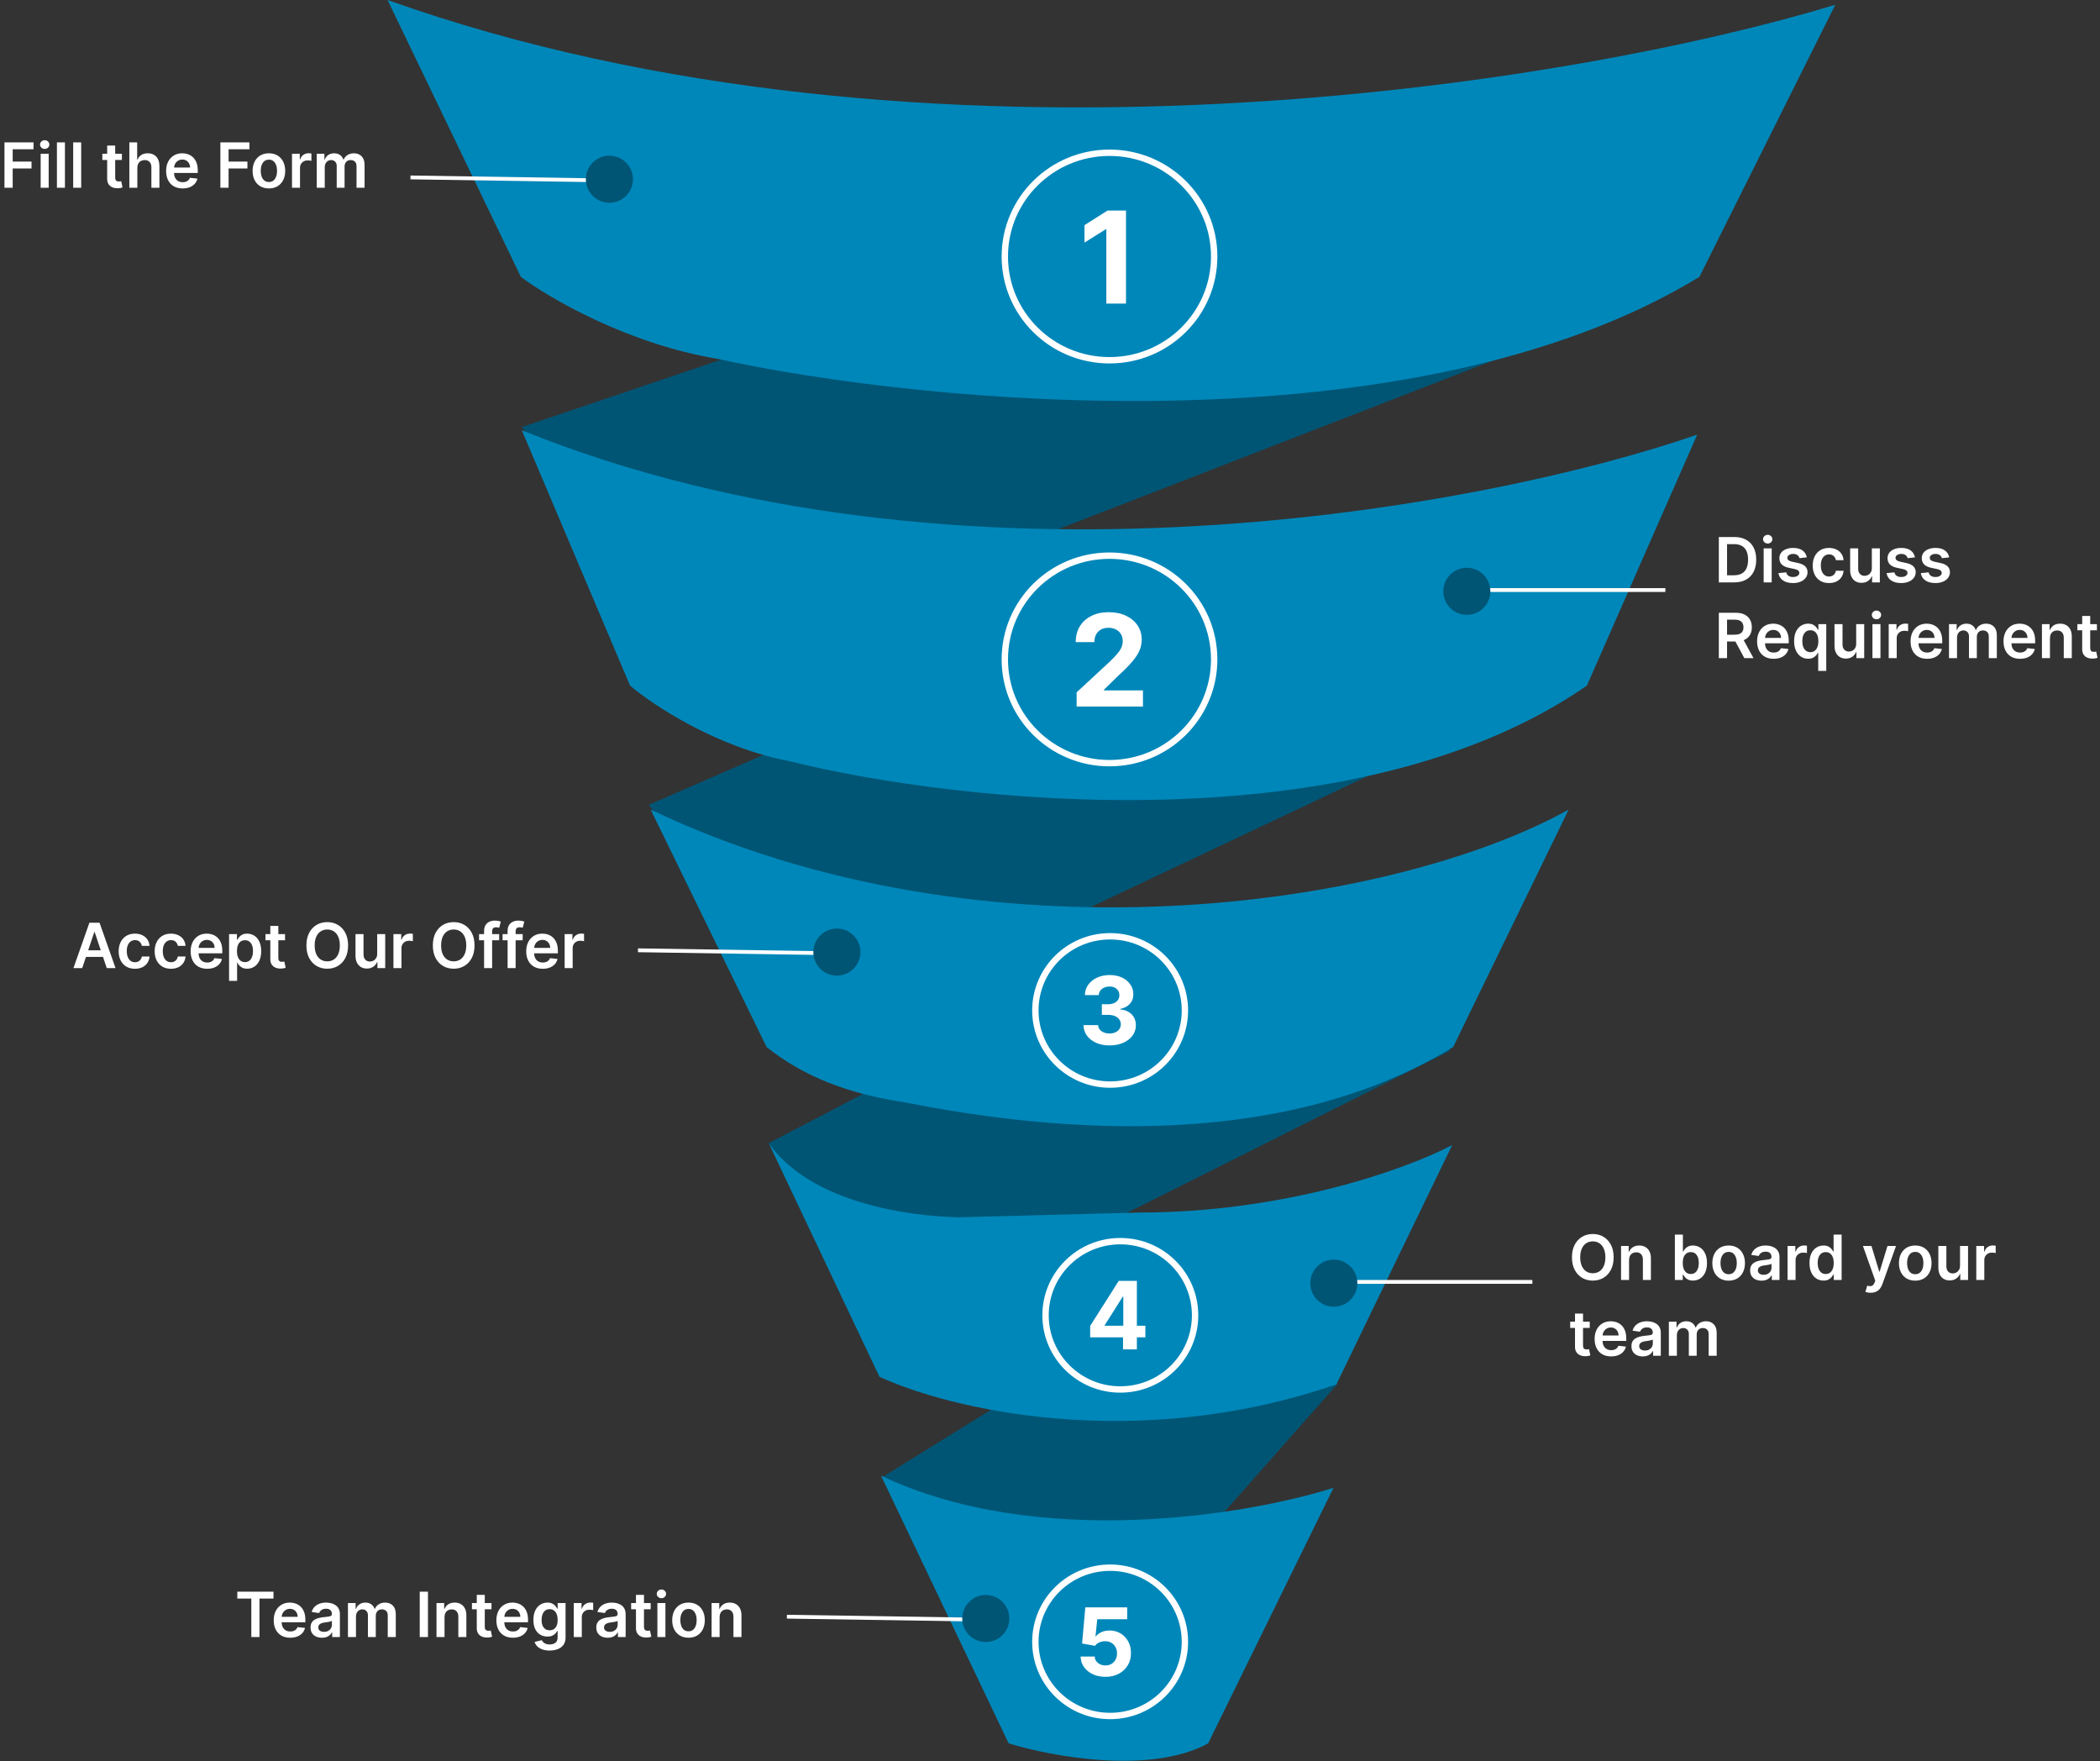 <svg width="3300" height="2767" viewBox="0 0 3300 2767" fill="none" xmlns="http://www.w3.org/2000/svg">
<rect x="0" y="0" width="3300" height="2767" fill="#333333" stroke="none"/>
<path d="M1385 2321.67L1566 2209.5L1617 2133.7L1988 2067L2102 2174.13L1921 2378.77C1623 2414.75 1439.5 2355.7 1385 2321.67Z" fill="#005575"/>
<path d="M1585 2739L1384.5 2318.5C1632.1 2435.7 1961.67 2380 2095.5 2337.5L1898.5 2739C1808.1 2788.6 1651.83 2759.67 1585 2739Z" fill="#0087B9"/>
<path d="M1208 1796L1465.72 1661.5L1528.32 1568.5L1718.15 1520.5L2059.61 1501L2321 1520.5L2277.5 1651.5L1769 1906.5C1382.99 1942.9 1257.32 1873.33 1208 1796Z" fill="#005575"/>
<path d="M820 671L1136.5 564L1213.5 471L1447 423L1867 403.5L2369.5 423L2352.5 564L1595.5 857.5C1120.7 893.9 880.667 748.333 820 671Z" fill="#005575"/>
<path d="M1019.5 1264.5L1336.5 1126.5L1413.5 1033.5L1647 985.5L2067 966L2420.5 986L2341.5 1128.5L1702.5 1430.5C1227.7 1466.9 1080.17 1341.83 1019.5 1264.5Z" fill="#005575"/>
<path d="M818.5 435L609 0C1457.4 302 2479.17 130.833 2884 7.5L2670.5 435C2219.7 709.8 1453 635.167 1126 563.5C985.6 539.9 862.5 468 818.5 435Z" fill="#0087B9"/>
<path d="M990.086 1077.18L820 676C1508.79 954.519 2338.33 796.661 2667 682.917L2493.67 1077.18C2127.68 1330.61 1505.22 1261.78 1239.74 1195.69C1125.75 1173.92 1025.81 1107.61 990.086 1077.18Z" fill="#0087B9"/>
<path d="M1204.66 1645.05L1022.5 1272C1546.5 1522 2187.5 1426 2465 1272L2283.5 1645.05C1997.5 1819.5 1621.88 1771.54 1419.5 1731.5C1332.61 1718.31 1263 1691.5 1204.66 1645.05Z" fill="#0087B9"/>
<path d="M1382 2163L1208 1796C1274 1890.4 1429.67 1911 1507 1912.5L1791.5 1905C2017 1905 2208 1838 2282 1799L2100 2175C1781.2 2284.6 1488.5 2212.67 1382 2163Z" fill="#0087B9"/>
<path d="M1908 403C1908 492.981 1834.39 566 1743.5 566C1652.61 566 1579 492.981 1579 403C1579 313.019 1652.61 240 1743.5 240C1834.39 240 1908 313.019 1908 403Z" fill="#0087B9" stroke="white" stroke-width="10"/>
<path d="M1908 1036C1908 1125.98 1834.39 1199 1743.5 1199C1652.61 1199 1579 1125.98 1579 1036C1579 946.019 1652.61 873 1743.5 873C1834.39 873 1908 946.019 1908 1036Z" fill="#0087B9" stroke="white" stroke-width="10"/>
<path d="M1862 1587.5C1862 1651.8 1809.43 1704 1744.5 1704C1679.57 1704 1627 1651.8 1627 1587.5C1627 1523.2 1679.57 1471 1744.5 1471C1809.43 1471 1862 1523.2 1862 1587.5Z" fill="#0087B9" stroke="white" stroke-width="10"/>
<path d="M1878 2066.5C1878 2130.8 1825.43 2183 1760.5 2183C1695.57 2183 1643 2130.8 1643 2066.5C1643 2002.2 1695.57 1950 1760.5 1950C1825.43 1950 1878 2002.2 1878 2066.5Z" fill="#0087B9" stroke="white" stroke-width="10"/>
<path d="M1862 2579.5C1862 2643.8 1809.43 2696 1744.5 2696C1679.57 2696 1627 2643.8 1627 2579.5C1627 2515.2 1679.57 2463 1744.5 2463C1809.43 2463 1862 2515.2 1862 2579.5Z" fill="#0087B9" stroke="white" stroke-width="10"/>
<path d="M1769.45 330.818V477H1738.54V360.154H1737.68L1704.21 381.14V353.73L1740.4 330.818H1769.45Z" fill="white"/>
<path d="M1691.85 1110V1087.73L1743.88 1039.55C1748.31 1035.27 1752.02 1031.41 1755.02 1027.99C1758.06 1024.56 1760.37 1021.21 1761.94 1017.92C1763.51 1014.59 1764.3 1011 1764.3 1007.14C1764.3 1002.86 1763.32 999.174 1761.37 996.081C1759.42 992.94 1756.75 990.537 1753.38 988.872C1750 987.159 1746.17 986.302 1741.88 986.302C1737.41 986.302 1733.51 987.206 1730.18 989.015C1726.85 990.823 1724.28 993.416 1722.47 996.795C1720.66 1000.17 1719.76 1004.19 1719.76 1008.86H1690.42C1690.42 999.293 1692.59 990.989 1696.92 983.947C1701.25 976.904 1707.31 971.456 1715.12 967.601C1722.92 963.747 1731.92 961.82 1742.1 961.82C1752.57 961.82 1761.68 963.675 1769.44 967.387C1777.24 971.051 1783.31 976.143 1787.64 982.662C1791.97 989.181 1794.13 996.652 1794.13 1005.07C1794.13 1010.59 1793.04 1016.04 1790.85 1021.42C1788.71 1026.8 1784.88 1032.77 1779.36 1039.34C1773.84 1045.86 1766.06 1053.68 1756.02 1062.82L1734.68 1083.73V1084.73H1796.06V1110H1691.85Z" fill="white"/>
<path d="M1743.51 1642.47C1735.66 1642.47 1728.67 1641.12 1722.54 1638.42C1716.44 1635.69 1711.63 1631.94 1708.09 1627.18C1704.58 1622.38 1702.78 1616.84 1702.67 1610.57H1725.59C1725.73 1613.2 1726.59 1615.51 1728.16 1617.51C1729.78 1619.47 1731.91 1620.99 1734.58 1622.08C1737.24 1623.17 1740.23 1623.71 1743.56 1623.71C1747.03 1623.71 1750.1 1623.1 1752.76 1621.87C1755.42 1620.64 1757.51 1618.94 1759.01 1616.77C1760.52 1614.6 1761.27 1612.09 1761.27 1609.26C1761.27 1606.38 1760.47 1603.84 1758.86 1601.63C1757.28 1599.39 1755 1597.64 1752.02 1596.38C1749.08 1595.12 1745.58 1594.49 1741.51 1594.49H1731.47V1577.77H1741.51C1744.95 1577.77 1747.98 1577.18 1750.61 1575.99C1753.27 1574.8 1755.34 1573.15 1756.81 1571.05C1758.28 1568.91 1759.01 1566.42 1759.01 1563.58C1759.01 1560.89 1758.37 1558.52 1757.07 1556.49C1755.81 1554.42 1754.02 1552.81 1751.71 1551.65C1749.43 1550.5 1746.77 1549.92 1743.72 1549.92C1740.64 1549.92 1737.82 1550.48 1735.26 1551.6C1732.7 1552.69 1730.65 1554.25 1729.11 1556.28C1727.57 1558.31 1726.74 1560.69 1726.64 1563.43H1704.83C1704.93 1557.22 1706.7 1551.76 1710.14 1547.03C1713.57 1542.3 1718.2 1538.6 1724.01 1535.94C1729.86 1533.24 1736.47 1531.89 1743.83 1531.89C1751.25 1531.89 1757.75 1533.24 1763.32 1535.94C1768.89 1538.64 1773.22 1542.28 1776.31 1546.87C1779.42 1551.43 1780.97 1556.54 1780.93 1562.22C1780.97 1568.24 1779.09 1573.27 1775.31 1577.3C1771.56 1581.33 1766.67 1583.89 1760.64 1584.97V1585.82C1768.56 1586.83 1774.59 1589.58 1778.72 1594.07C1782.89 1598.52 1784.96 1604.09 1784.92 1610.78C1784.96 1616.91 1783.19 1622.36 1779.62 1627.12C1776.08 1631.89 1771.19 1635.64 1764.95 1638.37C1758.72 1641.11 1751.57 1642.47 1743.51 1642.47Z" fill="white"/>
<path d="M1713.1 2101.08V2083.16L1758.03 2012.36H1773.48V2037.17H1764.34L1736.01 2082V2082.84H1799.87V2101.08H1713.1ZM1764.76 2120V2095.61L1765.18 2087.68V2012.36H1786.52V2120H1764.76Z" fill="white"/>
<path d="M1737.04 2634.47C1729.61 2634.47 1722.99 2633.11 1717.17 2630.37C1711.39 2627.64 1706.8 2623.87 1703.4 2619.07C1700 2614.27 1698.23 2608.77 1698.09 2602.57H1720.17C1720.41 2606.74 1722.16 2610.12 1725.42 2612.71C1728.68 2615.31 1732.55 2616.6 1737.04 2616.6C1740.61 2616.6 1743.76 2615.81 1746.5 2614.24C1749.27 2612.63 1751.42 2610.4 1752.96 2607.56C1754.54 2604.69 1755.33 2601.4 1755.33 2597.68C1755.33 2593.9 1754.52 2590.57 1752.91 2587.7C1751.33 2584.82 1749.14 2582.58 1746.34 2580.97C1743.54 2579.36 1740.33 2578.53 1736.72 2578.5C1733.57 2578.5 1730.5 2579.15 1727.52 2580.44C1724.58 2581.74 1722.29 2583.51 1720.64 2585.75L1700.4 2582.12L1705.5 2525.36H1771.3V2543.97H1724.27L1721.48 2570.93H1722.11C1724 2568.27 1726.86 2566.06 1730.68 2564.31C1734.5 2562.56 1738.77 2561.68 1743.5 2561.68C1749.98 2561.68 1755.76 2563.2 1760.85 2566.25C1765.93 2569.3 1769.94 2573.49 1772.88 2578.81C1775.82 2584.1 1777.28 2590.2 1777.24 2597.1C1777.28 2604.36 1775.6 2610.8 1772.2 2616.44C1768.83 2622.05 1764.12 2626.47 1758.06 2629.69C1752.03 2632.88 1745.03 2634.47 1737.04 2634.47Z" fill="white"/>
<rect x="2617" y="930" width="324" height="6" transform="rotate(-180 2617 930)" fill="white"/>
<circle cx="2305" cy="929" r="37" transform="rotate(-180 2305 929)" fill="#005575"/>
<rect x="645.093" y="275.752" width="324" height="6" transform="rotate(0.884 645.093 275.752)" fill="white"/>
<circle cx="957.621" cy="281.566" r="37" transform="rotate(0.884 957.621 281.566)" fill="#005575"/>
<rect x="1002.59" y="1490" width="324" height="6" transform="rotate(0.884 1002.59 1490)" fill="white"/>
<circle cx="1315.11" cy="1495.82" r="37" transform="rotate(0.884 1315.11 1495.82)" fill="#005575"/>
<rect x="1236.59" y="2537" width="324" height="6" transform="rotate(0.884 1236.59 2537)" fill="white"/>
<circle cx="1549.11" cy="2542.82" r="37" transform="rotate(0.884 1549.11 2542.82)" fill="#005575"/>
<rect x="2408" y="2017" width="324" height="6" transform="rotate(-180 2408 2017)" fill="white"/>
<circle cx="2096" cy="2016" r="37" transform="rotate(-180 2096 2016)" fill="#005575"/>
<path d="M7.03 295V223.727H52.689V234.55H19.941V253.9H49.557V264.723H19.941V295H7.03ZM63.895 295V241.545H76.493V295H63.895ZM70.229 233.959C68.233 233.959 66.517 233.298 65.078 231.975C63.64 230.629 62.92 229.017 62.92 227.138C62.92 225.235 63.64 223.623 65.078 222.3C66.517 220.955 68.233 220.282 70.229 220.282C72.247 220.282 73.964 220.955 75.379 222.3C76.818 223.623 77.537 225.235 77.537 227.138C77.537 229.017 76.818 230.629 75.379 231.975C73.964 233.298 72.247 233.959 70.229 233.959ZM102.046 223.727V295H89.448V223.727H102.046ZM127.598 223.727V295H115V223.727H127.598ZM191.554 241.545V251.29H160.825V241.545H191.554ZM168.411 228.739H181.009V278.922C181.009 280.616 181.265 281.915 181.775 282.82C182.309 283.701 183.005 284.304 183.863 284.629C184.722 284.954 185.673 285.116 186.717 285.116C187.506 285.116 188.225 285.058 188.874 284.942C189.547 284.826 190.058 284.722 190.406 284.629L192.529 294.478C191.856 294.71 190.893 294.965 189.64 295.244C188.41 295.522 186.902 295.684 185.116 295.731C181.961 295.824 179.119 295.348 176.59 294.304C174.061 293.237 172.054 291.589 170.569 289.362C169.107 287.135 168.388 284.351 168.411 281.01V228.739ZM215.837 263.679V295H203.239V223.727H215.558V250.629H216.185C217.438 247.612 219.375 245.234 221.996 243.494C224.641 241.731 228.005 240.849 232.089 240.849C235.801 240.849 239.037 241.627 241.798 243.181C244.559 244.736 246.694 247.009 248.202 250.002C249.733 252.995 250.499 256.649 250.499 260.964V295H237.901V262.913C237.901 259.317 236.973 256.522 235.116 254.526C233.284 252.508 230.708 251.499 227.391 251.499C225.163 251.499 223.168 251.986 221.405 252.96C219.665 253.911 218.296 255.292 217.298 257.102C216.324 258.911 215.837 261.104 215.837 263.679ZM287.005 296.044C281.646 296.044 277.017 294.93 273.119 292.703C269.245 290.453 266.263 287.274 264.175 283.168C262.087 279.038 261.043 274.177 261.043 268.586C261.043 263.087 262.087 258.262 264.175 254.109C266.287 249.933 269.233 246.684 273.015 244.364C276.797 242.021 281.24 240.849 286.344 240.849C289.638 240.849 292.747 241.383 295.67 242.45C298.617 243.494 301.215 245.118 303.466 247.322C305.74 249.527 307.526 252.334 308.825 255.744C310.125 259.132 310.774 263.169 310.774 267.855V271.718H266.96V263.227H298.698C298.675 260.814 298.153 258.668 297.132 256.788C296.111 254.886 294.684 253.389 292.852 252.299C291.042 251.209 288.931 250.663 286.518 250.663C283.942 250.663 281.68 251.29 279.732 252.543C277.783 253.772 276.263 255.396 275.173 257.415C274.105 259.41 273.56 261.603 273.537 263.992V271.405C273.537 274.514 274.105 277.182 275.242 279.409C276.379 281.613 277.968 283.307 280.01 284.49C282.052 285.65 284.441 286.23 287.179 286.23C289.012 286.23 290.671 285.975 292.156 285.464C293.64 284.931 294.928 284.154 296.018 283.133C297.109 282.112 297.933 280.848 298.489 279.339L310.252 280.662C309.51 283.771 308.094 286.485 306.006 288.805C303.942 291.102 301.297 292.889 298.072 294.165C294.847 295.418 291.158 296.044 287.005 296.044ZM346.297 295V223.727H391.957V234.55H359.209V253.9H388.824V264.723H359.209V295H346.297ZM422.555 296.044C417.335 296.044 412.811 294.896 408.983 292.599C405.155 290.302 402.185 287.089 400.074 282.959C397.986 278.829 396.942 274.003 396.942 268.482C396.942 262.96 397.986 258.122 400.074 253.969C402.185 249.817 405.155 246.592 408.983 244.295C412.811 241.998 417.335 240.849 422.555 240.849C427.776 240.849 432.3 241.998 436.128 244.295C439.956 246.592 442.914 249.817 445.002 253.969C447.113 258.122 448.169 262.96 448.169 268.482C448.169 274.003 447.113 278.829 445.002 282.959C442.914 287.089 439.956 290.302 436.128 292.599C432.3 294.896 427.776 296.044 422.555 296.044ZM422.625 285.952C425.455 285.952 427.822 285.174 429.724 283.62C431.627 282.042 433.042 279.931 433.97 277.286C434.921 274.641 435.397 271.695 435.397 268.447C435.397 265.175 434.921 262.217 433.97 259.572C433.042 256.904 431.627 254.781 429.724 253.204C427.822 251.626 425.455 250.837 422.625 250.837C419.725 250.837 417.312 251.626 415.386 253.204C413.484 254.781 412.057 256.904 411.106 259.572C410.178 262.217 409.714 265.175 409.714 268.447C409.714 271.695 410.178 274.641 411.106 277.286C412.057 279.931 413.484 282.042 415.386 283.62C417.312 285.174 419.725 285.952 422.625 285.952ZM458.862 295V241.545H471.077V250.455H471.634C472.608 247.369 474.279 244.991 476.645 243.32C479.035 241.627 481.761 240.78 484.823 240.78C485.519 240.78 486.297 240.815 487.155 240.884C488.037 240.931 488.767 241.012 489.347 241.128V252.717C488.814 252.531 487.967 252.369 486.807 252.229C485.67 252.067 484.568 251.986 483.501 251.986C481.204 251.986 479.139 252.485 477.306 253.482C475.497 254.457 474.07 255.814 473.026 257.554C471.982 259.294 471.46 261.301 471.46 263.575V295H458.862ZM497.717 295V241.545H509.758V250.629H510.385C511.498 247.566 513.343 245.176 515.918 243.46C518.493 241.719 521.568 240.849 525.14 240.849C528.76 240.849 531.811 241.731 534.293 243.494C536.799 245.234 538.562 247.612 539.583 250.629H540.14C541.323 247.659 543.318 245.292 546.126 243.529C548.956 241.743 552.309 240.849 556.183 240.849C561.102 240.849 565.115 242.404 568.224 245.513C571.333 248.622 572.888 253.157 572.888 259.12V295H560.255V261.069C560.255 257.751 559.373 255.327 557.61 253.795C555.847 252.241 553.689 251.464 551.137 251.464C548.098 251.464 545.72 252.415 544.003 254.317C542.309 256.197 541.462 258.644 541.462 261.661V295H529.108V260.547C529.108 257.786 528.273 255.582 526.602 253.935C524.955 252.287 522.797 251.464 520.129 251.464C518.319 251.464 516.672 251.928 515.187 252.856C513.702 253.761 512.519 255.048 511.638 256.719C510.756 258.366 510.315 260.292 510.315 262.496V295H497.717Z" fill="white"/>
<path d="M2725.18 915H2701.03V843.727H2725.67C2732.75 843.727 2738.82 845.154 2743.9 848.008C2749.01 850.838 2752.93 854.91 2755.67 860.223C2758.41 865.536 2759.77 871.893 2759.77 879.294C2759.77 886.718 2758.39 893.098 2755.63 898.435C2752.9 903.771 2748.94 907.866 2743.77 910.719C2738.62 913.573 2732.42 915 2725.18 915ZM2713.94 903.829H2724.56C2729.52 903.829 2733.66 902.924 2736.98 901.114C2740.3 899.281 2742.79 896.555 2744.46 892.936C2746.13 889.294 2746.97 884.746 2746.97 879.294C2746.97 873.842 2746.13 869.318 2744.46 865.722C2742.79 862.102 2740.32 859.399 2737.05 857.613C2733.8 855.803 2729.76 854.898 2724.94 854.898H2713.94V903.829ZM2771.48 915V861.545H2784.08V915H2771.48ZM2777.82 853.959C2775.82 853.959 2774.11 853.298 2772.67 851.975C2771.23 850.629 2770.51 849.017 2770.51 847.138C2770.51 845.235 2771.23 843.623 2772.67 842.3C2774.11 840.955 2775.82 840.282 2777.82 840.282C2779.84 840.282 2781.55 840.955 2782.97 842.3C2784.41 843.623 2785.13 845.235 2785.13 847.138C2785.13 849.017 2784.41 850.629 2782.97 851.975C2781.55 853.298 2779.84 853.959 2777.82 853.959ZM2839.29 875.675L2827.8 876.928C2827.48 875.768 2826.91 874.677 2826.1 873.656C2825.31 872.635 2824.24 871.812 2822.89 871.185C2821.55 870.559 2819.9 870.246 2817.95 870.246C2815.33 870.246 2813.13 870.814 2811.34 871.951C2809.58 873.088 2808.71 874.561 2808.73 876.371C2808.71 877.925 2809.28 879.19 2810.44 880.164C2811.62 881.138 2813.57 881.939 2816.28 882.565L2825.4 884.514C2830.46 885.605 2834.22 887.333 2836.68 889.7C2839.16 892.066 2840.41 895.163 2840.43 898.991C2840.41 902.356 2839.43 905.325 2837.48 907.901C2835.55 910.453 2832.87 912.448 2829.44 913.886C2826 915.325 2822.06 916.044 2817.6 916.044C2811.06 916.044 2805.8 914.675 2801.81 911.938C2797.81 909.177 2795.44 905.337 2794.67 900.418L2806.96 899.235C2807.51 901.648 2808.7 903.469 2810.51 904.699C2812.32 905.929 2814.67 906.543 2817.57 906.543C2820.56 906.543 2822.96 905.929 2824.77 904.699C2826.61 903.469 2827.52 901.95 2827.52 900.14C2827.52 898.609 2826.93 897.344 2825.75 896.347C2824.59 895.349 2822.78 894.583 2820.32 894.05L2811.2 892.136C2806.07 891.068 2802.28 889.27 2799.82 886.741C2797.36 884.189 2796.14 880.964 2796.17 877.067C2796.14 873.772 2797.04 870.919 2798.85 868.506C2800.68 866.07 2803.22 864.19 2806.47 862.868C2809.74 861.522 2813.51 860.849 2817.78 860.849C2824.04 860.849 2828.97 862.183 2832.57 864.852C2836.19 867.52 2838.43 871.127 2839.29 875.675ZM2874.14 916.044C2868.8 916.044 2864.22 914.872 2860.39 912.529C2856.59 910.186 2853.65 906.949 2851.59 902.82C2849.55 898.667 2848.53 893.887 2848.53 888.482C2848.53 883.053 2849.57 878.262 2851.66 874.109C2853.75 869.933 2856.69 866.684 2860.5 864.364C2864.33 862.021 2868.85 860.849 2874.07 860.849C2878.41 860.849 2882.25 861.65 2885.59 863.251C2888.95 864.828 2891.63 867.067 2893.63 869.967C2895.62 872.844 2896.76 876.208 2897.04 880.06H2885C2884.51 877.484 2883.35 875.338 2881.52 873.621C2879.71 871.881 2877.28 871.011 2874.24 871.011C2871.67 871.011 2869.41 871.707 2867.46 873.099C2865.51 874.468 2863.99 876.44 2862.9 879.016C2861.83 881.591 2861.3 884.677 2861.3 888.273C2861.3 891.915 2861.83 895.047 2862.9 897.669C2863.97 900.268 2865.46 902.274 2867.39 903.69C2869.34 905.082 2871.62 905.778 2874.24 905.778C2876.1 905.778 2877.76 905.43 2879.22 904.734C2880.71 904.014 2881.95 902.982 2882.94 901.636C2883.94 900.291 2884.63 898.655 2885 896.729H2897.04C2896.74 900.511 2895.62 903.864 2893.7 906.787C2891.77 909.687 2889.15 911.961 2885.83 913.608C2882.51 915.232 2878.62 916.044 2874.14 916.044ZM2941.45 892.518V861.545H2954.05V915H2941.84V905.499H2941.28C2940.07 908.492 2938.09 910.94 2935.33 912.842C2932.59 914.745 2929.22 915.696 2925.2 915.696C2921.7 915.696 2918.6 914.919 2915.91 913.364C2913.24 911.787 2911.15 909.501 2909.65 906.509C2908.14 903.492 2907.38 899.85 2907.38 895.581V861.545H2919.98V893.632C2919.98 897.019 2920.91 899.711 2922.77 901.706C2924.62 903.701 2927.06 904.699 2930.07 904.699C2931.93 904.699 2933.73 904.246 2935.47 903.342C2937.21 902.437 2938.63 901.091 2939.75 899.305C2940.89 897.495 2941.45 895.233 2941.45 892.518ZM3009.25 875.675L2997.77 876.928C2997.45 875.768 2996.88 874.677 2996.07 873.656C2995.28 872.635 2994.21 871.812 2992.86 871.185C2991.52 870.559 2989.87 870.246 2987.92 870.246C2985.3 870.246 2983.1 870.814 2981.31 871.951C2979.55 873.088 2978.68 874.561 2978.7 876.371C2978.68 877.925 2979.24 879.19 2980.4 880.164C2981.59 881.138 2983.54 881.939 2986.25 882.565L2995.37 884.514C3000.43 885.605 3004.19 887.333 3006.64 889.7C3009.13 892.066 3010.38 895.163 3010.4 898.991C3010.38 902.356 3009.39 905.325 3007.45 907.901C3005.52 910.453 3002.84 912.448 2999.41 913.886C2995.97 915.325 2992.03 916.044 2987.57 916.044C2981.03 916.044 2975.76 914.675 2971.77 911.938C2967.78 909.177 2965.41 905.337 2964.64 900.418L2976.92 899.235C2977.48 901.648 2978.66 903.469 2980.47 904.699C2982.28 905.929 2984.64 906.543 2987.54 906.543C2990.53 906.543 2992.93 905.929 2994.74 904.699C2996.58 903.469 2997.49 901.95 2997.49 900.14C2997.49 898.609 2996.9 897.344 2995.72 896.347C2994.56 895.349 2992.75 894.583 2990.29 894.05L2981.17 892.136C2976.04 891.068 2972.25 889.27 2969.79 886.741C2967.33 884.189 2966.11 880.964 2966.14 877.067C2966.11 873.772 2967.01 870.919 2968.82 868.506C2970.65 866.07 2973.19 864.19 2976.44 862.868C2979.71 861.522 2983.48 860.849 2987.75 860.849C2994.01 860.849 2998.94 862.183 3002.54 864.852C3006.16 867.52 3008.4 871.127 3009.25 875.675ZM3063.04 875.675L3051.56 876.928C3051.23 875.768 3050.66 874.677 3049.85 873.656C3049.06 872.635 3047.99 871.812 3046.65 871.185C3045.3 870.559 3043.66 870.246 3041.71 870.246C3039.09 870.246 3036.88 870.814 3035.09 871.951C3033.33 873.088 3032.46 874.561 3032.48 876.371C3032.46 877.925 3033.03 879.19 3034.19 880.164C3035.37 881.138 3037.32 881.939 3040.04 882.565L3049.15 884.514C3054.21 885.605 3057.97 887.333 3060.43 889.7C3062.91 892.066 3064.17 895.163 3064.19 898.991C3064.17 902.356 3063.18 905.325 3061.23 907.901C3059.3 910.453 3056.62 912.448 3053.19 913.886C3049.76 915.325 3045.81 916.044 3041.36 916.044C3034.82 916.044 3029.55 914.675 3025.56 911.938C3021.57 909.177 3019.19 905.337 3018.42 900.418L3030.71 899.235C3031.27 901.648 3032.45 903.469 3034.26 904.699C3036.07 905.929 3038.42 906.543 3041.32 906.543C3044.32 906.543 3046.72 905.929 3048.53 904.699C3050.36 903.469 3051.28 901.95 3051.28 900.14C3051.28 898.609 3050.69 897.344 3049.5 896.347C3048.34 895.349 3046.53 894.583 3044.07 894.05L3034.96 892.136C3029.83 891.068 3026.03 889.27 3023.58 886.741C3021.12 884.189 3019.9 880.964 3019.92 877.067C3019.9 873.772 3020.79 870.919 3022.6 868.506C3024.43 866.07 3026.97 864.19 3030.22 862.868C3033.49 861.522 3037.26 860.849 3041.53 860.849C3047.8 860.849 3052.73 862.183 3056.32 864.852C3059.94 867.52 3062.18 871.127 3063.04 875.675ZM2701.03 1034V962.727H2727.76C2733.23 962.727 2737.83 963.679 2741.54 965.581C2745.27 967.483 2748.09 970.152 2750 973.585C2751.92 976.996 2752.88 980.975 2752.88 985.522C2752.88 990.093 2751.91 994.06 2749.96 997.424C2748.03 1000.76 2745.19 1003.35 2741.43 1005.18C2737.68 1006.99 2733.06 1007.9 2727.58 1007.9H2708.55V997.18H2725.84C2729.04 997.18 2731.67 996.74 2733.71 995.858C2735.75 994.953 2737.26 993.642 2738.23 991.925C2739.23 990.185 2739.73 988.051 2739.73 985.522C2739.73 982.993 2739.23 980.835 2738.23 979.049C2737.23 977.239 2735.71 975.87 2733.67 974.942C2731.63 973.991 2729 973.516 2725.77 973.516H2713.94V1034H2701.03ZM2737.85 1001.7L2755.49 1034H2741.09L2723.75 1001.7H2737.85ZM2787.11 1035.04C2781.75 1035.04 2777.12 1033.93 2773.22 1031.7C2769.35 1029.45 2766.37 1026.27 2764.28 1022.17C2762.19 1018.04 2761.15 1013.18 2761.15 1007.59C2761.15 1002.09 2762.19 997.262 2764.28 993.109C2766.39 988.933 2769.34 985.684 2773.12 983.364C2776.9 981.021 2781.35 979.849 2786.45 979.849C2789.74 979.849 2792.85 980.383 2795.78 981.45C2798.72 982.494 2801.32 984.118 2803.57 986.322C2805.85 988.527 2807.63 991.334 2808.93 994.744C2810.23 998.132 2810.88 1002.17 2810.88 1006.86V1010.72H2767.06V1002.23H2798.8C2798.78 999.814 2798.26 997.668 2797.24 995.788C2796.22 993.886 2794.79 992.389 2792.96 991.299C2791.15 990.209 2789.04 989.663 2786.62 989.663C2784.05 989.663 2781.79 990.29 2779.84 991.543C2777.89 992.772 2776.37 994.396 2775.28 996.415C2774.21 998.41 2773.67 1000.6 2773.64 1002.99V1010.4C2773.64 1013.51 2774.21 1016.18 2775.35 1018.41C2776.48 1020.61 2778.07 1022.31 2780.12 1023.49C2782.16 1024.65 2784.55 1025.23 2787.28 1025.23C2789.12 1025.23 2790.78 1024.97 2792.26 1024.46C2793.75 1023.93 2795.03 1023.15 2796.12 1022.13C2797.21 1021.11 2798.04 1019.85 2798.59 1018.34L2810.36 1019.66C2809.62 1022.77 2808.2 1025.49 2806.11 1027.81C2804.05 1030.1 2801.4 1031.89 2798.18 1033.16C2794.95 1034.42 2791.26 1035.04 2787.11 1035.04ZM2857.21 1054.05V1025.58H2856.69C2856.04 1026.88 2855.1 1028.26 2853.87 1029.72C2852.64 1031.16 2851.01 1032.39 2849 1033.41C2846.98 1034.43 2844.44 1034.94 2841.37 1034.94C2837.17 1034.94 2833.42 1033.86 2830.1 1031.7C2826.78 1029.55 2824.16 1026.41 2822.23 1022.31C2820.31 1018.2 2819.34 1013.21 2819.34 1007.34C2819.34 1001.4 2820.32 996.392 2822.27 992.308C2824.24 988.202 2826.9 985.104 2830.24 983.016C2833.58 980.905 2837.3 979.849 2841.41 979.849C2844.54 979.849 2847.12 980.383 2849.13 981.45C2851.15 982.494 2852.75 983.759 2853.94 985.244C2855.12 986.705 2856.04 988.086 2856.69 989.385H2857.45V980.545H2869.84V1054.05H2857.21ZM2844.89 1024.6C2847.56 1024.6 2849.83 1023.88 2851.71 1022.45C2853.59 1020.98 2855.02 1018.95 2855.99 1016.36C2856.97 1013.76 2857.45 1010.73 2857.45 1007.27C2857.45 1003.82 2856.97 1000.81 2855.99 998.259C2855.04 995.707 2853.62 993.723 2851.74 992.308C2849.89 990.893 2847.6 990.185 2844.89 990.185C2842.08 990.185 2839.74 990.916 2837.86 992.378C2835.98 993.839 2834.56 995.858 2833.61 998.433C2832.66 1001.01 2832.19 1003.96 2832.19 1007.27C2832.19 1010.61 2832.66 1013.59 2833.61 1016.22C2834.59 1018.82 2836.01 1020.87 2837.89 1022.38C2839.8 1023.86 2842.13 1024.6 2844.89 1024.6ZM2916.86 1011.52V980.545H2929.46V1034H2917.24V1024.5H2916.68C2915.48 1027.49 2913.49 1029.94 2910.73 1031.84C2908 1033.74 2904.62 1034.7 2900.61 1034.7C2897.1 1034.7 2894.01 1033.92 2891.31 1032.36C2888.65 1030.79 2886.56 1028.5 2885.05 1025.51C2883.54 1022.49 2882.79 1018.85 2882.79 1014.58V980.545H2895.39V1012.63C2895.39 1016.02 2896.31 1018.71 2898.17 1020.71C2900.03 1022.7 2902.46 1023.7 2905.48 1023.7C2907.33 1023.7 2909.13 1023.25 2910.87 1022.34C2912.61 1021.44 2914.04 1020.09 2915.15 1018.3C2916.29 1016.5 2916.86 1014.23 2916.86 1011.52ZM2942.41 1034V980.545H2955.01V1034H2942.41ZM2948.74 972.959C2946.75 972.959 2945.03 972.298 2943.59 970.975C2942.16 969.629 2941.44 968.017 2941.44 966.138C2941.44 964.235 2942.16 962.623 2943.59 961.3C2945.03 959.955 2946.75 959.282 2948.74 959.282C2950.76 959.282 2952.48 959.955 2953.89 961.3C2955.33 962.623 2956.05 964.235 2956.05 966.138C2956.05 968.017 2955.33 969.629 2953.89 970.975C2952.48 972.298 2950.76 972.959 2948.74 972.959ZM2967.96 1034V980.545H2980.18V989.455H2980.74C2981.71 986.369 2983.38 983.991 2985.75 982.32C2988.14 980.627 2990.86 979.78 2993.92 979.78C2994.62 979.78 2995.4 979.815 2996.26 979.884C2997.14 979.931 2997.87 980.012 2998.45 980.128V991.717C2997.92 991.531 2997.07 991.369 2995.91 991.229C2994.77 991.067 2993.67 990.986 2992.6 990.986C2990.31 990.986 2988.24 991.485 2986.41 992.482C2984.6 993.457 2983.17 994.814 2982.13 996.554C2981.08 998.294 2980.56 1000.3 2980.56 1002.57V1034H2967.96ZM3028.28 1035.04C3022.92 1035.04 3018.29 1033.93 3014.4 1031.7C3010.52 1029.45 3007.54 1026.27 3005.45 1022.17C3003.36 1018.04 3002.32 1013.18 3002.32 1007.59C3002.32 1002.09 3003.36 997.262 3005.45 993.109C3007.56 988.933 3010.51 985.684 3014.29 983.364C3018.07 981.021 3022.52 979.849 3027.62 979.849C3030.92 979.849 3034.02 980.383 3036.95 981.45C3039.89 982.494 3042.49 984.118 3044.74 986.322C3047.02 988.527 3048.8 991.334 3050.1 994.744C3051.4 998.132 3052.05 1002.17 3052.05 1006.86V1010.72H3008.24V1002.23H3039.98C3039.95 999.814 3039.43 997.668 3038.41 995.788C3037.39 993.886 3035.96 992.389 3034.13 991.299C3032.32 990.209 3030.21 989.663 3027.8 989.663C3025.22 989.663 3022.96 990.29 3021.01 991.543C3019.06 992.772 3017.54 994.396 3016.45 996.415C3015.38 998.41 3014.84 1000.6 3014.81 1002.99V1010.4C3014.81 1013.51 3015.38 1016.18 3016.52 1018.41C3017.66 1020.61 3019.25 1022.31 3021.29 1023.49C3023.33 1024.65 3025.72 1025.23 3028.46 1025.23C3030.29 1025.23 3031.95 1024.97 3033.43 1024.46C3034.92 1023.93 3036.21 1023.15 3037.3 1022.13C3038.39 1021.11 3039.21 1019.85 3039.77 1018.34L3051.53 1019.66C3050.79 1022.77 3049.37 1025.49 3047.28 1027.81C3045.22 1030.1 3042.57 1031.89 3039.35 1033.16C3036.12 1034.42 3032.44 1035.04 3028.28 1035.04ZM3062.71 1034V980.545H3074.75V989.629H3075.38C3076.49 986.566 3078.34 984.176 3080.91 982.46C3083.49 980.719 3086.56 979.849 3090.13 979.849C3093.75 979.849 3096.8 980.731 3099.29 982.494C3101.79 984.234 3103.55 986.612 3104.58 989.629H3105.13C3106.32 986.659 3108.31 984.292 3111.12 982.529C3113.95 980.743 3117.3 979.849 3121.18 979.849C3126.09 979.849 3130.11 981.404 3133.22 984.513C3136.33 987.622 3137.88 992.157 3137.88 998.12V1034H3125.25V1000.07C3125.25 996.751 3124.37 994.327 3122.6 992.795C3120.84 991.241 3118.68 990.464 3116.13 990.464C3113.09 990.464 3110.71 991.415 3108.99 993.317C3107.3 995.197 3106.45 997.644 3106.45 1000.66V1034H3094.1V999.547C3094.1 996.786 3093.26 994.582 3091.59 992.935C3089.95 991.287 3087.79 990.464 3085.12 990.464C3083.31 990.464 3081.66 990.928 3080.18 991.856C3078.69 992.761 3077.51 994.048 3076.63 995.719C3075.75 997.366 3075.31 999.292 3075.31 1001.5V1034H3062.71ZM3174.33 1035.04C3168.97 1035.04 3164.34 1033.93 3160.44 1031.7C3156.57 1029.45 3153.58 1026.27 3151.5 1022.17C3149.41 1018.04 3148.36 1013.18 3148.36 1007.59C3148.36 1002.09 3149.41 997.262 3151.5 993.109C3153.61 988.933 3156.55 985.684 3160.34 983.364C3164.12 981.021 3168.56 979.849 3173.66 979.849C3176.96 979.849 3180.07 980.383 3182.99 981.45C3185.94 982.494 3188.54 984.118 3190.79 986.322C3193.06 988.527 3194.85 991.334 3196.15 994.744C3197.44 998.132 3198.09 1002.17 3198.09 1006.86V1010.72H3154.28V1002.23H3186.02C3186 999.814 3185.47 997.668 3184.45 995.788C3183.43 993.886 3182 992.389 3180.17 991.299C3178.36 990.209 3176.25 989.663 3173.84 989.663C3171.26 989.663 3169 990.29 3167.05 991.543C3165.1 992.772 3163.58 994.396 3162.49 996.415C3161.43 998.41 3160.88 1000.6 3160.86 1002.99V1010.4C3160.86 1013.51 3161.43 1016.18 3162.56 1018.41C3163.7 1020.61 3165.29 1022.31 3167.33 1023.49C3169.37 1024.65 3171.76 1025.23 3174.5 1025.23C3176.33 1025.23 3177.99 1024.97 3179.48 1024.46C3180.96 1023.93 3182.25 1023.15 3183.34 1022.13C3184.43 1021.11 3185.25 1019.85 3185.81 1018.34L3197.57 1019.66C3196.83 1022.77 3195.41 1025.49 3193.33 1027.81C3191.26 1030.1 3188.62 1031.89 3185.39 1033.16C3182.17 1034.42 3178.48 1035.04 3174.33 1035.04ZM3221.35 1002.68V1034H3208.75V980.545H3220.79V989.629H3221.42C3222.65 986.636 3224.61 984.258 3227.3 982.494C3230.02 980.731 3233.37 979.849 3237.36 979.849C3241.05 979.849 3244.26 980.638 3247 982.216C3249.76 983.794 3251.89 986.079 3253.4 989.072C3254.93 992.065 3255.69 995.696 3255.66 999.964V1034H3243.07V1001.91C3243.07 998.34 3242.14 995.545 3240.28 993.526C3238.45 991.508 3235.91 990.499 3232.66 990.499C3230.46 990.499 3228.5 990.986 3226.78 991.96C3225.09 992.911 3223.75 994.292 3222.78 996.102C3221.83 997.911 3221.35 1000.1 3221.35 1002.68ZM3295.16 980.545V990.29H3264.43V980.545H3295.16ZM3272.02 967.739H3284.62V1017.92C3284.62 1019.62 3284.87 1020.91 3285.38 1021.82C3285.92 1022.7 3286.61 1023.3 3287.47 1023.63C3288.33 1023.95 3289.28 1024.12 3290.33 1024.12C3291.11 1024.12 3291.83 1024.06 3292.48 1023.94C3293.16 1023.83 3293.67 1023.72 3294.02 1023.63L3296.14 1033.48C3295.47 1033.71 3294.5 1033.97 3293.25 1034.24C3292.02 1034.52 3290.51 1034.68 3288.73 1034.73C3285.57 1034.82 3282.73 1034.35 3280.2 1033.3C3277.67 1032.24 3275.66 1030.59 3274.18 1028.36C3272.72 1026.13 3272 1023.35 3272.02 1020.01V967.739Z" fill="white"/>
<path d="M129.183 1521H115.401L140.493 1449.73H156.432L181.558 1521H167.777L148.741 1464.34H148.184L129.183 1521ZM129.635 1493.05H167.22V1503.43H129.635V1493.05ZM212.079 1522.04C206.743 1522.04 202.161 1520.87 198.332 1518.53C194.527 1516.19 191.593 1512.95 189.528 1508.82C187.486 1504.67 186.465 1499.89 186.465 1494.48C186.465 1489.05 187.509 1484.26 189.597 1480.11C191.685 1475.93 194.632 1472.68 198.437 1470.36C202.265 1468.02 206.789 1466.85 212.009 1466.85C216.348 1466.85 220.188 1467.65 223.528 1469.25C226.893 1470.83 229.572 1473.07 231.567 1475.97C233.563 1478.84 234.7 1482.21 234.978 1486.06H222.937C222.45 1483.48 221.29 1481.34 219.457 1479.62C217.647 1477.88 215.223 1477.01 212.183 1477.01C209.608 1477.01 207.346 1477.71 205.397 1479.1C203.448 1480.47 201.929 1482.44 200.838 1485.02C199.771 1487.59 199.237 1490.68 199.237 1494.27C199.237 1497.92 199.771 1501.05 200.838 1503.67C201.905 1506.27 203.402 1508.27 205.327 1509.69C207.276 1511.08 209.562 1511.78 212.183 1511.78C214.039 1511.78 215.698 1511.43 217.16 1510.73C218.645 1510.01 219.886 1508.98 220.884 1507.64C221.881 1506.29 222.566 1504.66 222.937 1502.73H234.978C234.676 1506.51 233.563 1509.86 231.637 1512.79C229.711 1515.69 227.09 1517.96 223.772 1519.61C220.454 1521.23 216.557 1522.04 212.079 1522.04ZM268.639 1522.04C263.303 1522.04 258.721 1520.87 254.893 1518.53C251.088 1516.19 248.153 1512.95 246.088 1508.82C244.047 1504.67 243.026 1499.89 243.026 1494.48C243.026 1489.05 244.07 1484.26 246.158 1480.11C248.246 1475.93 251.192 1472.68 254.997 1470.36C258.825 1468.02 263.35 1466.85 268.57 1466.85C272.908 1466.85 276.748 1467.65 280.089 1469.25C283.453 1470.83 286.133 1473.07 288.128 1475.97C290.123 1478.84 291.26 1482.21 291.539 1486.06H279.497C279.01 1483.48 277.85 1481.34 276.017 1479.62C274.208 1477.88 271.783 1477.01 268.744 1477.01C266.169 1477.01 263.906 1477.71 261.958 1479.1C260.009 1480.47 258.489 1482.44 257.399 1485.02C256.331 1487.59 255.798 1490.68 255.798 1494.27C255.798 1497.92 256.331 1501.05 257.399 1503.67C258.466 1506.27 259.962 1508.27 261.888 1509.69C263.837 1511.08 266.122 1511.78 268.744 1511.78C270.6 1511.78 272.259 1511.43 273.72 1510.73C275.205 1510.01 276.446 1508.98 277.444 1507.64C278.442 1506.29 279.126 1504.66 279.497 1502.73H291.539C291.237 1506.51 290.123 1509.86 288.198 1512.79C286.272 1515.69 283.65 1517.96 280.333 1519.61C277.015 1521.23 273.117 1522.04 268.639 1522.04ZM325.548 1522.04C320.189 1522.04 315.56 1520.93 311.662 1518.7C307.788 1516.45 304.806 1513.27 302.718 1509.17C300.63 1505.04 299.586 1500.18 299.586 1494.59C299.586 1489.09 300.63 1484.26 302.718 1480.11C304.83 1475.93 307.776 1472.68 311.558 1470.36C315.34 1468.02 319.783 1466.85 324.887 1466.85C328.181 1466.85 331.29 1467.38 334.213 1468.45C337.16 1469.49 339.758 1471.12 342.009 1473.32C344.283 1475.53 346.069 1478.33 347.368 1481.74C348.667 1485.13 349.317 1489.17 349.317 1493.86V1497.72H305.502V1489.23H337.241C337.218 1486.81 336.696 1484.67 335.675 1482.79C334.654 1480.89 333.227 1479.39 331.395 1478.3C329.585 1477.21 327.474 1476.66 325.061 1476.66C322.485 1476.66 320.223 1477.29 318.275 1478.54C316.326 1479.77 314.806 1481.4 313.716 1483.41C312.648 1485.41 312.103 1487.6 312.08 1489.99V1497.4C312.08 1500.51 312.648 1503.18 313.785 1505.41C314.922 1507.61 316.511 1509.31 318.553 1510.49C320.595 1511.65 322.984 1512.23 325.722 1512.23C327.555 1512.23 329.214 1511.97 330.699 1511.46C332.183 1510.93 333.471 1510.15 334.561 1509.13C335.652 1508.11 336.475 1506.85 337.032 1505.34L348.795 1506.66C348.053 1509.77 346.637 1512.49 344.549 1514.81C342.484 1517.1 339.84 1518.89 336.615 1520.16C333.39 1521.42 329.701 1522.04 325.548 1522.04ZM359.975 1541.05V1467.55H372.364V1476.38H373.095C373.745 1475.09 374.661 1473.71 375.844 1472.24C377.028 1470.76 378.628 1469.49 380.647 1468.45C382.665 1467.38 385.241 1466.85 388.373 1466.85C392.502 1466.85 396.226 1467.91 399.544 1470.02C402.885 1472.1 405.53 1475.2 407.479 1479.31C409.451 1483.39 410.437 1488.4 410.437 1494.34C410.437 1500.21 409.474 1505.2 407.548 1509.31C405.622 1513.41 403.001 1516.55 399.683 1518.7C396.365 1520.86 392.607 1521.94 388.407 1521.94C385.345 1521.94 382.805 1521.43 380.786 1520.41C378.768 1519.39 377.144 1518.16 375.914 1516.72C374.707 1515.26 373.768 1513.88 373.095 1512.58H372.573V1541.05H359.975ZM372.329 1494.27C372.329 1497.73 372.817 1500.76 373.791 1503.36C374.789 1505.95 376.215 1507.98 378.072 1509.45C379.951 1510.88 382.224 1511.6 384.893 1511.6C387.677 1511.6 390.008 1510.86 391.888 1509.38C393.767 1507.87 395.182 1505.82 396.133 1503.22C397.108 1500.59 397.595 1497.61 397.595 1494.27C397.595 1490.96 397.119 1488.01 396.168 1485.43C395.217 1482.86 393.802 1480.84 391.922 1479.38C390.043 1477.92 387.7 1477.19 384.893 1477.19C382.201 1477.19 379.916 1477.89 378.037 1479.31C376.157 1480.72 374.731 1482.71 373.756 1485.26C372.805 1487.81 372.329 1490.82 372.329 1494.27ZM447.917 1467.55V1477.29H417.188V1467.55H447.917ZM424.775 1454.74H437.373V1504.92C437.373 1506.62 437.628 1507.91 438.138 1508.82C438.672 1509.7 439.368 1510.3 440.226 1510.63C441.085 1510.95 442.036 1511.12 443.08 1511.12C443.869 1511.12 444.588 1511.06 445.238 1510.94C445.911 1510.83 446.421 1510.72 446.769 1510.63L448.892 1520.48C448.219 1520.71 447.256 1520.97 446.003 1521.24C444.774 1521.52 443.266 1521.68 441.479 1521.73C438.324 1521.82 435.482 1521.35 432.953 1520.3C430.424 1519.24 428.417 1517.59 426.932 1515.36C425.471 1513.13 424.751 1510.35 424.775 1507.01V1454.74ZM547.005 1485.36C547.005 1493.04 545.567 1499.62 542.69 1505.1C539.836 1510.55 535.938 1514.72 530.996 1517.62C526.078 1520.52 520.498 1521.97 514.257 1521.97C508.016 1521.97 502.425 1520.52 497.483 1517.62C492.564 1514.7 488.667 1510.51 485.79 1505.06C482.936 1499.59 481.509 1493.02 481.509 1485.36C481.509 1477.68 482.936 1471.12 485.79 1465.67C488.667 1460.19 492.564 1456 497.483 1453.1C502.425 1450.2 508.016 1448.75 514.257 1448.75C520.498 1448.75 526.078 1450.2 530.996 1453.1C535.938 1456 539.836 1460.19 542.69 1465.67C545.567 1471.12 547.005 1477.68 547.005 1485.36ZM534.024 1485.36C534.024 1479.96 533.177 1475.4 531.484 1471.69C529.813 1467.95 527.493 1465.13 524.523 1463.23C521.554 1461.3 518.132 1460.34 514.257 1460.34C510.383 1460.34 506.96 1461.3 503.991 1463.23C501.021 1465.13 498.689 1467.95 496.996 1471.69C495.325 1475.4 494.49 1479.96 494.49 1485.36C494.49 1490.77 495.325 1495.34 496.996 1499.08C498.689 1502.79 501.021 1505.61 503.991 1507.53C506.96 1509.43 510.383 1510.39 514.257 1510.39C518.132 1510.39 521.554 1509.43 524.523 1507.53C527.493 1505.61 529.813 1502.79 531.484 1499.08C533.177 1495.34 534.024 1490.77 534.024 1485.36ZM592.725 1498.52V1467.55H605.323V1521H593.108V1511.5H592.551C591.345 1514.49 589.361 1516.94 586.6 1518.84C583.862 1520.74 580.487 1521.7 576.473 1521.7C572.97 1521.7 569.872 1520.92 567.181 1519.36C564.513 1517.79 562.425 1515.5 560.917 1512.51C559.409 1509.49 558.655 1505.85 558.655 1501.58V1467.55H571.253V1499.63C571.253 1503.02 572.181 1505.71 574.037 1507.71C575.893 1509.7 578.329 1510.7 581.345 1510.7C583.201 1510.7 584.999 1510.25 586.739 1509.34C588.479 1508.44 589.906 1507.09 591.02 1505.3C592.157 1503.5 592.725 1501.23 592.725 1498.52ZM618.278 1521V1467.55H630.493V1476.45H631.05C632.024 1473.37 633.695 1470.99 636.061 1469.32C638.451 1467.63 641.177 1466.78 644.239 1466.78C644.935 1466.78 645.713 1466.81 646.571 1466.88C647.453 1466.93 648.183 1467.01 648.763 1467.13V1478.72C648.23 1478.53 647.383 1478.37 646.223 1478.23C645.086 1478.07 643.984 1477.99 642.917 1477.99C640.62 1477.99 638.555 1478.48 636.722 1479.48C634.913 1480.46 633.486 1481.81 632.442 1483.55C631.398 1485.29 630.876 1487.3 630.876 1489.57V1521H618.278ZM745.685 1485.36C745.685 1493.04 744.246 1499.62 741.369 1505.1C738.516 1510.55 734.618 1514.72 729.676 1517.62C724.758 1520.52 719.178 1521.97 712.937 1521.97C706.696 1521.97 701.104 1520.52 696.163 1517.62C691.244 1514.7 687.346 1510.51 684.469 1505.06C681.616 1499.59 680.189 1493.02 680.189 1485.36C680.189 1477.68 681.616 1471.12 684.469 1465.67C687.346 1460.19 691.244 1456 696.163 1453.1C701.104 1450.2 706.696 1448.75 712.937 1448.75C719.178 1448.75 724.758 1450.2 729.676 1453.1C734.618 1456 738.516 1460.19 741.369 1465.67C744.246 1471.12 745.685 1477.68 745.685 1485.36ZM732.704 1485.36C732.704 1479.96 731.857 1475.4 730.163 1471.69C728.493 1467.95 726.173 1465.13 723.203 1463.23C720.233 1461.3 716.811 1460.34 712.937 1460.34C709.062 1460.34 705.64 1461.3 702.67 1463.23C699.701 1465.13 697.369 1467.95 695.675 1471.69C694.005 1475.4 693.17 1479.96 693.17 1485.36C693.17 1490.77 694.005 1495.34 695.675 1499.08C697.369 1502.79 699.701 1505.61 702.67 1507.53C705.64 1509.43 709.062 1510.39 712.937 1510.39C716.811 1510.39 720.233 1509.43 723.203 1507.53C726.173 1505.61 728.493 1502.79 730.163 1499.08C731.857 1495.34 732.704 1490.77 732.704 1485.36ZM784.41 1467.55V1477.29H752.81V1467.55H784.41ZM760.71 1521V1462.5C760.71 1458.9 761.452 1455.91 762.937 1453.52C764.445 1451.13 766.464 1449.34 768.993 1448.16C771.522 1446.98 774.329 1446.39 777.415 1446.39C779.595 1446.39 781.533 1446.56 783.226 1446.91C784.92 1447.26 786.173 1447.57 786.985 1447.85L784.479 1457.59C783.946 1457.43 783.273 1457.27 782.461 1457.11C781.649 1456.92 780.744 1456.83 779.746 1456.83C777.403 1456.83 775.744 1457.4 774.77 1458.53C773.818 1459.65 773.343 1461.25 773.343 1463.33V1521H760.71ZM821.351 1467.55V1477.29H789.752V1467.55H821.351ZM797.651 1521V1462.5C797.651 1458.9 798.394 1455.91 799.879 1453.52C801.387 1451.13 803.405 1449.34 805.934 1448.16C808.463 1446.98 811.27 1446.39 814.356 1446.39C816.537 1446.39 818.474 1446.56 820.168 1446.91C821.861 1447.26 823.114 1447.57 823.926 1447.85L821.421 1457.59C820.887 1457.43 820.214 1457.27 819.402 1457.11C818.59 1456.92 817.685 1456.83 816.688 1456.83C814.344 1456.83 812.686 1457.4 811.711 1458.53C810.76 1459.65 810.284 1461.25 810.284 1463.33V1521H797.651ZM852.872 1522.04C847.513 1522.04 842.884 1520.93 838.987 1518.7C835.112 1516.45 832.131 1513.27 830.043 1509.17C827.955 1505.04 826.911 1500.18 826.911 1494.59C826.911 1489.09 827.955 1484.26 830.043 1480.11C832.154 1475.93 835.1 1472.68 838.882 1470.36C842.664 1468.02 847.107 1466.85 852.211 1466.85C855.505 1466.85 858.614 1467.38 861.538 1468.45C864.484 1469.49 867.083 1471.12 869.333 1473.32C871.607 1475.53 873.393 1478.33 874.692 1481.74C875.992 1485.13 876.641 1489.17 876.641 1493.86V1497.72H832.827V1489.23H864.565C864.542 1486.81 864.02 1484.67 862.999 1482.79C861.978 1480.89 860.552 1479.39 858.719 1478.3C856.909 1477.21 854.798 1476.66 852.385 1476.66C849.81 1476.66 847.548 1477.29 845.599 1478.54C843.65 1479.77 842.13 1481.4 841.04 1483.41C839.973 1485.41 839.427 1487.6 839.404 1489.99V1497.4C839.404 1500.51 839.973 1503.18 841.109 1505.41C842.246 1507.61 843.835 1509.31 845.877 1510.49C847.919 1511.65 850.308 1512.23 853.046 1512.23C854.879 1512.23 856.538 1511.97 858.023 1511.46C859.508 1510.93 860.795 1510.15 861.886 1509.13C862.976 1508.11 863.8 1506.85 864.357 1505.34L876.119 1506.66C875.377 1509.77 873.962 1512.49 871.874 1514.81C869.809 1517.1 867.164 1518.89 863.939 1520.16C860.714 1521.42 857.025 1522.04 852.872 1522.04ZM887.299 1521V1467.55H899.514V1476.45H900.071C901.046 1473.37 902.716 1470.99 905.083 1469.32C907.472 1467.63 910.198 1466.78 913.261 1466.78C913.957 1466.78 914.734 1466.81 915.593 1466.88C916.474 1466.93 917.205 1467.01 917.785 1467.13V1478.72C917.251 1478.53 916.405 1478.37 915.244 1478.23C914.108 1478.07 913.006 1477.99 911.938 1477.99C909.642 1477.99 907.577 1478.48 905.744 1479.48C903.934 1480.46 902.507 1481.81 901.463 1483.55C900.419 1485.29 899.897 1487.3 899.897 1489.57V1521H887.299Z" fill="white"/>
<path d="M372.898 2511.55V2500.73H429.763V2511.55H407.734V2572H394.927V2511.55H372.898ZM456.081 2573.04C450.722 2573.04 446.093 2571.93 442.195 2569.7C438.321 2567.45 435.34 2564.27 433.252 2560.17C431.164 2556.04 430.119 2551.18 430.119 2545.59C430.119 2540.09 431.164 2535.26 433.252 2531.11C435.363 2526.93 438.309 2523.68 442.091 2521.36C445.873 2519.02 450.316 2517.85 455.42 2517.85C458.714 2517.85 461.823 2518.38 464.747 2519.45C467.693 2520.49 470.292 2522.12 472.542 2524.32C474.816 2526.53 476.602 2529.33 477.901 2532.74C479.201 2536.13 479.85 2540.17 479.85 2544.86V2548.72H436.036V2540.23H467.774C467.751 2537.81 467.229 2535.67 466.208 2533.79C465.187 2531.89 463.761 2530.39 461.928 2529.3C460.118 2528.21 458.007 2527.66 455.594 2527.66C453.019 2527.66 450.757 2528.29 448.808 2529.54C446.859 2530.77 445.339 2532.4 444.249 2534.41C443.182 2536.41 442.636 2538.6 442.613 2540.99V2548.4C442.613 2551.51 443.182 2554.18 444.318 2556.41C445.455 2558.61 447.044 2560.31 449.086 2561.49C451.128 2562.65 453.517 2563.23 456.255 2563.23C458.088 2563.23 459.747 2562.97 461.232 2562.46C462.717 2561.93 464.004 2561.15 465.095 2560.13C466.185 2559.11 467.009 2557.85 467.566 2556.34L479.328 2557.66C478.586 2560.77 477.171 2563.49 475.083 2565.81C473.018 2568.1 470.373 2569.89 467.148 2571.16C463.923 2572.42 460.234 2573.04 456.081 2573.04ZM505.89 2573.08C502.503 2573.08 499.452 2572.48 496.738 2571.27C494.046 2570.04 491.912 2568.23 490.334 2565.84C488.78 2563.45 488.002 2560.5 488.002 2557C488.002 2553.98 488.559 2551.49 489.673 2549.52C490.787 2547.55 492.306 2545.97 494.232 2544.79C496.158 2543.6 498.327 2542.71 500.74 2542.11C503.176 2541.48 505.693 2541.03 508.292 2540.75C511.424 2540.42 513.964 2540.13 515.913 2539.88C517.862 2539.6 519.277 2539.18 520.159 2538.63C521.064 2538.05 521.516 2537.15 521.516 2535.95V2535.74C521.516 2533.12 520.739 2531.09 519.184 2529.65C517.63 2528.21 515.391 2527.49 512.468 2527.49C509.382 2527.49 506.934 2528.16 505.125 2529.51C503.338 2530.85 502.132 2532.44 501.505 2534.28L489.743 2532.61C490.671 2529.36 492.202 2526.64 494.336 2524.46C496.471 2522.26 499.081 2520.61 502.167 2519.52C505.252 2518.41 508.663 2517.85 512.398 2517.85C514.973 2517.85 517.537 2518.15 520.089 2518.75C522.641 2519.36 524.973 2520.36 527.084 2521.75C529.195 2523.12 530.889 2524.98 532.165 2527.35C533.464 2529.72 534.114 2532.67 534.114 2536.22V2572H522.003V2564.66H521.586C520.82 2566.14 519.741 2567.53 518.349 2568.83C516.98 2570.11 515.252 2571.14 513.164 2571.93C511.099 2572.7 508.674 2573.08 505.89 2573.08ZM509.162 2563.82C511.69 2563.82 513.883 2563.32 515.739 2562.33C517.595 2561.3 519.022 2559.96 520.02 2558.29C521.04 2556.62 521.551 2554.8 521.551 2552.82V2546.53C521.156 2546.85 520.484 2547.15 519.532 2547.43C518.604 2547.71 517.56 2547.95 516.4 2548.16C515.24 2548.37 514.092 2548.56 512.955 2548.72C511.818 2548.88 510.832 2549.02 509.997 2549.14C508.118 2549.39 506.435 2549.81 504.951 2550.39C503.466 2550.97 502.294 2551.78 501.436 2552.82C500.577 2553.85 500.148 2555.17 500.148 2556.79C500.148 2559.11 500.995 2560.86 502.689 2562.05C504.382 2563.23 506.54 2563.82 509.162 2563.82ZM546.782 2572V2518.55H558.823V2527.63H559.449C560.563 2524.57 562.407 2522.18 564.983 2520.46C567.558 2518.72 570.632 2517.85 574.205 2517.85C577.824 2517.85 580.875 2518.73 583.358 2520.49C585.863 2522.23 587.627 2524.61 588.647 2527.63H589.204C590.387 2524.66 592.383 2522.29 595.19 2520.53C598.02 2518.74 601.373 2517.85 605.248 2517.85C610.166 2517.85 614.18 2519.4 617.289 2522.51C620.398 2525.62 621.952 2530.16 621.952 2536.12V2572H609.319V2538.07C609.319 2534.75 608.438 2532.33 606.674 2530.8C604.911 2529.24 602.753 2528.46 600.201 2528.46C597.162 2528.46 594.784 2529.42 593.067 2531.32C591.373 2533.2 590.527 2535.64 590.527 2538.66V2572H578.172V2537.55C578.172 2534.79 577.337 2532.58 575.667 2530.93C574.019 2529.29 571.862 2528.46 569.194 2528.46C567.384 2528.46 565.737 2528.93 564.252 2529.86C562.767 2530.76 561.584 2532.05 560.702 2533.72C559.82 2535.37 559.38 2537.29 559.38 2539.5V2572H546.782ZM672.509 2500.73V2572H659.598V2500.73H672.509ZM698.532 2540.68V2572H685.934V2518.55H697.975V2527.63H698.602C699.831 2524.64 701.792 2522.26 704.483 2520.49C707.197 2518.73 710.55 2517.85 714.54 2517.85C718.229 2517.85 721.443 2518.64 724.18 2520.22C726.941 2521.79 729.076 2524.08 730.584 2527.07C732.115 2530.06 732.869 2533.7 732.846 2537.96V2572H720.248V2539.91C720.248 2536.34 719.32 2533.54 717.464 2531.53C715.631 2529.51 713.09 2528.5 709.842 2528.5C707.638 2528.5 705.678 2528.99 703.961 2529.96C702.267 2530.91 700.933 2532.29 699.959 2534.1C699.008 2535.91 698.532 2538.1 698.532 2540.68ZM772.345 2518.55V2528.29H741.616V2518.55H772.345ZM749.202 2505.74H761.8V2555.92C761.8 2557.62 762.056 2558.91 762.566 2559.82C763.1 2560.7 763.796 2561.3 764.654 2561.63C765.513 2561.95 766.464 2562.12 767.508 2562.12C768.297 2562.12 769.016 2562.06 769.665 2561.94C770.338 2561.83 770.849 2561.72 771.197 2561.63L773.32 2571.48C772.647 2571.71 771.684 2571.97 770.431 2572.24C769.201 2572.52 767.693 2572.68 765.907 2572.73C762.752 2572.82 759.91 2572.35 757.381 2571.3C754.852 2570.24 752.845 2568.59 751.36 2566.36C749.898 2564.13 749.179 2561.35 749.202 2558.01V2505.74ZM805.972 2573.04C800.612 2573.04 795.984 2571.93 792.086 2569.7C788.212 2567.45 785.23 2564.27 783.142 2560.17C781.054 2556.04 780.01 2551.18 780.01 2545.59C780.01 2540.09 781.054 2535.26 783.142 2531.11C785.253 2526.93 788.2 2523.68 791.982 2521.36C795.763 2519.02 800.206 2517.85 805.311 2517.85C808.605 2517.85 811.714 2518.38 814.637 2519.45C817.584 2520.49 820.182 2522.12 822.433 2524.32C824.706 2526.53 826.493 2529.33 827.792 2532.74C829.091 2536.13 829.741 2540.17 829.741 2544.86V2548.72H785.926V2540.23H817.665C817.642 2537.81 817.12 2535.67 816.099 2533.79C815.078 2531.89 813.651 2530.39 811.818 2529.3C810.009 2528.21 807.897 2527.66 805.485 2527.66C802.909 2527.66 800.647 2528.29 798.698 2529.54C796.749 2530.77 795.23 2532.4 794.139 2534.41C793.072 2536.41 792.527 2538.6 792.504 2540.99V2548.4C792.504 2551.51 793.072 2554.18 794.209 2556.41C795.346 2558.61 796.935 2560.31 798.977 2561.49C801.018 2562.65 803.408 2563.23 806.146 2563.23C807.979 2563.23 809.637 2562.97 811.122 2562.46C812.607 2561.93 813.895 2561.15 814.985 2560.13C816.076 2559.11 816.899 2557.85 817.456 2556.34L829.219 2557.66C828.477 2560.77 827.061 2563.49 824.973 2565.81C822.908 2568.1 820.263 2569.89 817.039 2571.16C813.814 2572.42 810.125 2573.04 805.972 2573.04ZM863.646 2593.16C859.122 2593.16 855.236 2592.54 851.988 2591.31C848.739 2590.11 846.129 2588.48 844.157 2586.44C842.185 2584.4 840.816 2582.14 840.051 2579.66L851.396 2576.91C851.906 2577.95 852.649 2578.98 853.623 2580C854.598 2581.05 855.908 2581.91 857.556 2582.58C859.226 2583.28 861.326 2583.62 863.855 2583.62C867.428 2583.62 870.386 2582.75 872.729 2581.01C875.072 2579.3 876.244 2576.47 876.244 2572.52V2562.39H875.618C874.968 2563.69 874.017 2565.03 872.764 2566.4C871.534 2567.77 869.899 2568.91 867.857 2569.84C865.838 2570.77 863.298 2571.23 860.235 2571.23C856.129 2571.23 852.405 2570.27 849.064 2568.35C845.747 2566.4 843.102 2563.5 841.13 2559.65C839.181 2555.77 838.206 2550.92 838.206 2545.1C838.206 2539.23 839.181 2534.28 841.13 2530.24C843.102 2526.18 845.758 2523.1 849.099 2521.02C852.44 2518.91 856.164 2517.85 860.27 2517.85C863.402 2517.85 865.978 2518.38 867.996 2519.45C870.038 2520.49 871.662 2521.76 872.868 2523.24C874.075 2524.71 874.991 2526.09 875.618 2527.38H876.314V2518.55H888.738V2572.87C888.738 2577.44 887.647 2581.22 885.466 2584.22C883.285 2587.21 880.304 2589.45 876.522 2590.93C872.741 2592.42 868.449 2593.16 863.646 2593.16ZM863.75 2561.35C866.418 2561.35 868.692 2560.7 870.571 2559.4C872.451 2558.1 873.877 2556.24 874.852 2553.8C875.826 2551.36 876.314 2548.44 876.314 2545.03C876.314 2541.67 875.826 2538.72 874.852 2536.19C873.901 2533.66 872.485 2531.7 870.606 2530.31C868.75 2528.89 866.465 2528.19 863.75 2528.19C860.943 2528.19 858.6 2528.92 856.721 2530.38C854.841 2531.84 853.426 2533.85 852.475 2536.4C851.524 2538.93 851.048 2541.8 851.048 2545.03C851.048 2548.3 851.524 2551.17 852.475 2553.62C853.449 2556.06 854.876 2557.96 856.755 2559.33C858.658 2560.68 860.989 2561.35 863.75 2561.35ZM901.649 2572V2518.55H913.864V2527.45H914.421C915.395 2524.37 917.066 2521.99 919.432 2520.32C921.822 2518.63 924.548 2517.78 927.61 2517.78C928.306 2517.78 929.084 2517.81 929.942 2517.88C930.824 2517.93 931.555 2518.01 932.135 2518.13V2529.72C931.601 2529.53 930.754 2529.37 929.594 2529.23C928.457 2529.07 927.355 2528.99 926.288 2528.99C923.991 2528.99 921.926 2529.48 920.093 2530.48C918.284 2531.46 916.857 2532.81 915.813 2534.55C914.769 2536.29 914.247 2538.3 914.247 2540.57V2572H901.649ZM954.929 2573.08C951.542 2573.08 948.491 2572.48 945.777 2571.27C943.085 2570.04 940.951 2568.23 939.373 2565.84C937.819 2563.45 937.042 2560.5 937.042 2557C937.042 2553.98 937.598 2551.49 938.712 2549.52C939.826 2547.55 941.345 2545.97 943.271 2544.79C945.197 2543.6 947.366 2542.71 949.779 2542.11C952.215 2541.48 954.732 2541.03 957.331 2540.75C960.463 2540.42 963.003 2540.13 964.952 2539.88C966.901 2539.6 968.316 2539.18 969.198 2538.63C970.103 2538.05 970.555 2537.15 970.555 2535.95V2535.74C970.555 2533.12 969.778 2531.09 968.223 2529.65C966.669 2528.21 964.43 2527.49 961.507 2527.49C958.421 2527.49 955.973 2528.16 954.164 2529.51C952.377 2530.85 951.171 2532.44 950.544 2534.28L938.782 2532.61C939.71 2529.36 941.241 2526.64 943.375 2524.46C945.51 2522.26 948.12 2520.61 951.206 2519.52C954.291 2518.41 957.702 2517.85 961.437 2517.85C964.012 2517.85 966.576 2518.15 969.128 2518.75C971.68 2519.36 974.012 2520.36 976.123 2521.75C978.234 2523.12 979.928 2524.98 981.204 2527.35C982.503 2529.72 983.153 2532.67 983.153 2536.22V2572H971.042V2564.66H970.625C969.859 2566.14 968.78 2567.53 967.388 2568.83C966.019 2570.11 964.291 2571.14 962.203 2571.93C960.138 2572.7 957.713 2573.08 954.929 2573.08ZM958.201 2563.82C960.73 2563.82 962.922 2563.32 964.778 2562.33C966.634 2561.3 968.061 2559.96 969.059 2558.29C970.079 2556.62 970.59 2554.8 970.59 2552.82V2546.53C970.195 2546.85 969.523 2547.15 968.571 2547.43C967.643 2547.71 966.599 2547.95 965.439 2548.16C964.279 2548.37 963.131 2548.56 961.994 2548.72C960.857 2548.88 959.871 2549.02 959.036 2549.14C957.157 2549.39 955.475 2549.81 953.99 2550.39C952.505 2550.97 951.333 2551.78 950.475 2552.82C949.616 2553.85 949.187 2555.17 949.187 2556.79C949.187 2559.11 950.034 2560.86 951.728 2562.05C953.421 2563.23 955.579 2563.82 958.201 2563.82ZM1022.51 2518.55V2528.29H991.784V2518.55H1022.51ZM999.37 2505.74H1011.97V2555.92C1011.97 2557.62 1012.22 2558.91 1012.73 2559.82C1013.27 2560.7 1013.96 2561.3 1014.82 2561.63C1015.68 2561.95 1016.63 2562.12 1017.68 2562.12C1018.46 2562.12 1019.18 2562.06 1019.83 2561.94C1020.51 2561.83 1021.02 2561.72 1021.36 2561.63L1023.49 2571.48C1022.81 2571.71 1021.85 2571.97 1020.6 2572.24C1019.37 2572.52 1017.86 2572.68 1016.07 2572.73C1012.92 2572.82 1010.08 2572.35 1007.55 2571.3C1005.02 2570.24 1003.01 2568.59 1001.53 2566.36C1000.07 2564.13 999.347 2561.35 999.37 2558.01V2505.74ZM1033.05 2572V2518.55H1045.65V2572H1033.05ZM1039.38 2510.96C1037.39 2510.96 1035.67 2510.3 1034.23 2508.98C1032.79 2507.63 1032.07 2506.02 1032.07 2504.14C1032.07 2502.24 1032.79 2500.62 1034.23 2499.3C1035.67 2497.95 1037.39 2497.28 1039.38 2497.28C1041.4 2497.28 1043.12 2497.95 1044.53 2499.3C1045.97 2500.62 1046.69 2502.24 1046.69 2504.14C1046.69 2506.02 1045.97 2507.63 1044.53 2508.98C1043.12 2510.3 1041.4 2510.96 1039.38 2510.96ZM1081.92 2573.04C1076.7 2573.04 1072.17 2571.9 1068.35 2569.6C1064.52 2567.3 1061.55 2564.09 1059.44 2559.96C1057.35 2555.83 1056.31 2551 1056.31 2545.48C1056.31 2539.96 1057.35 2535.12 1059.44 2530.97C1061.55 2526.82 1064.52 2523.59 1068.35 2521.29C1072.17 2519 1076.7 2517.85 1081.92 2517.85C1087.14 2517.85 1091.66 2519 1095.49 2521.29C1099.32 2523.59 1102.28 2526.82 1104.37 2530.97C1106.48 2535.12 1107.53 2539.96 1107.53 2545.48C1107.53 2551 1106.48 2555.83 1104.37 2559.96C1102.28 2564.09 1099.32 2567.3 1095.49 2569.6C1091.66 2571.9 1087.14 2573.04 1081.92 2573.04ZM1081.99 2562.95C1084.82 2562.95 1087.19 2562.17 1089.09 2560.62C1090.99 2559.04 1092.41 2556.93 1093.33 2554.29C1094.28 2551.64 1094.76 2548.69 1094.76 2545.45C1094.76 2542.18 1094.28 2539.22 1093.33 2536.57C1092.41 2533.9 1090.99 2531.78 1089.09 2530.2C1087.19 2528.63 1084.82 2527.84 1081.99 2527.84C1079.09 2527.84 1076.68 2528.63 1074.75 2530.2C1072.85 2531.78 1071.42 2533.9 1070.47 2536.57C1069.54 2539.22 1069.08 2542.18 1069.08 2545.45C1069.08 2548.69 1069.54 2551.64 1070.47 2554.29C1071.42 2556.93 1072.85 2559.04 1074.75 2560.62C1076.68 2562.17 1079.09 2562.95 1081.99 2562.95ZM1130.82 2540.68V2572H1118.22V2518.55H1130.27V2527.63H1130.89C1132.12 2524.64 1134.08 2522.26 1136.77 2520.49C1139.49 2518.73 1142.84 2517.85 1146.83 2517.85C1150.52 2517.85 1153.73 2518.64 1156.47 2520.22C1159.23 2521.79 1161.37 2524.08 1162.87 2527.07C1164.41 2530.06 1165.16 2533.7 1165.14 2537.96V2572H1152.54V2539.91C1152.54 2536.34 1151.61 2533.54 1149.75 2531.53C1147.92 2529.51 1145.38 2528.5 1142.13 2528.5C1139.93 2528.5 1137.97 2528.99 1136.25 2529.96C1134.56 2530.91 1133.22 2532.29 1132.25 2534.1C1131.3 2535.91 1130.82 2538.1 1130.82 2540.68Z" fill="white"/>
<path d="M2535.72 1975.36C2535.72 1983.04 2534.28 1989.62 2531.4 1995.1C2528.55 2000.55 2524.65 2004.72 2519.71 2007.62C2514.79 2010.52 2509.21 2011.97 2502.97 2011.97C2496.73 2011.97 2491.14 2010.52 2486.19 2007.62C2481.28 2004.7 2477.38 2000.51 2474.5 1995.06C2471.65 1989.59 2470.22 1983.02 2470.22 1975.36C2470.22 1967.68 2471.65 1961.12 2474.5 1955.67C2477.38 1950.19 2481.28 1946 2486.19 1943.1C2491.14 1940.2 2496.73 1938.75 2502.97 1938.75C2509.21 1938.75 2514.79 1940.2 2519.71 1943.1C2524.65 1946 2528.55 1950.19 2531.4 1955.67C2534.28 1961.12 2535.72 1967.68 2535.72 1975.36ZM2522.74 1975.36C2522.74 1969.96 2521.89 1965.4 2520.19 1961.69C2518.52 1957.95 2516.2 1955.13 2513.23 1953.23C2510.26 1951.3 2506.84 1950.34 2502.97 1950.34C2499.09 1950.34 2495.67 1951.3 2492.7 1953.23C2489.73 1955.13 2487.4 1957.95 2485.71 1961.69C2484.04 1965.4 2483.2 1969.96 2483.2 1975.36C2483.2 1980.77 2484.04 1985.34 2485.71 1989.08C2487.4 1992.79 2489.73 1995.61 2492.7 1997.53C2495.67 1999.43 2499.09 2000.39 2502.97 2000.39C2506.84 2000.39 2510.26 1999.43 2513.23 1997.53C2516.2 1995.61 2518.52 1992.79 2520.19 1989.08C2521.89 1985.34 2522.74 1980.77 2522.74 1975.36ZM2559.96 1979.68V2011H2547.37V1957.55H2559.41V1966.63H2560.03C2561.26 1963.64 2563.22 1961.26 2565.91 1959.49C2568.63 1957.73 2571.98 1956.85 2575.97 1956.85C2579.66 1956.85 2582.87 1957.64 2585.61 1959.22C2588.37 1960.79 2590.51 1963.08 2592.02 1966.07C2593.55 1969.06 2594.3 1972.7 2594.28 1976.96V2011H2581.68V1978.91C2581.68 1975.34 2580.75 1972.54 2578.9 1970.53C2577.06 1968.51 2574.52 1967.5 2571.27 1967.5C2569.07 1967.5 2567.11 1967.99 2565.39 1968.96C2563.7 1969.91 2562.36 1971.29 2561.39 1973.1C2560.44 1974.91 2559.96 1977.1 2559.96 1979.68ZM2631.95 2011V1939.73H2644.55V1966.38H2645.07C2645.72 1965.09 2646.64 1963.71 2647.82 1962.24C2649 1960.76 2650.6 1959.49 2652.62 1958.45C2654.64 1957.38 2657.22 1956.85 2660.35 1956.85C2664.48 1956.85 2668.2 1957.91 2671.52 1960.02C2674.86 1962.1 2677.5 1965.2 2679.45 1969.31C2681.43 1973.39 2682.41 1978.4 2682.41 1984.34C2682.41 1990.21 2681.45 1995.2 2679.52 1999.31C2677.6 2003.41 2674.98 2006.55 2671.66 2008.7C2668.34 2010.86 2664.58 2011.94 2660.38 2011.94C2657.32 2011.94 2654.78 2011.43 2652.76 2010.41C2650.74 2009.39 2649.12 2008.16 2647.89 2006.72C2646.68 2005.26 2645.74 2003.88 2645.07 2002.58H2644.34V2011H2631.95ZM2644.3 1984.27C2644.3 1987.73 2644.79 1990.76 2645.77 1993.36C2646.76 1995.95 2648.19 1997.98 2650.05 1999.45C2651.93 2000.88 2654.2 2001.6 2656.87 2001.6C2659.65 2001.6 2661.98 2000.86 2663.86 1999.38C2665.74 1997.87 2667.16 1995.82 2668.11 1993.22C2669.08 1990.59 2669.57 1987.61 2669.57 1984.27C2669.57 1980.96 2669.09 1978.01 2668.14 1975.43C2667.19 1972.86 2665.78 1970.84 2663.9 1969.38C2662.02 1967.92 2659.67 1967.19 2656.87 1967.19C2654.18 1967.19 2651.89 1967.89 2650.01 1969.31C2648.13 1970.72 2646.71 1972.71 2645.73 1975.26C2644.78 1977.81 2644.3 1980.82 2644.3 1984.27ZM2716.44 2012.04C2711.22 2012.04 2706.69 2010.9 2702.87 2008.6C2699.04 2006.3 2696.07 2003.09 2693.96 1998.96C2691.87 1994.83 2690.82 1990 2690.82 1984.48C2690.82 1978.96 2691.87 1974.12 2693.96 1969.97C2696.07 1965.82 2699.04 1962.59 2702.87 1960.29C2706.69 1958 2711.22 1956.85 2716.44 1956.85C2721.66 1956.85 2726.18 1958 2730.01 1960.29C2733.84 1962.59 2736.8 1965.82 2738.88 1969.97C2741 1974.12 2742.05 1978.96 2742.05 1984.48C2742.05 1990 2741 1994.83 2738.88 1998.96C2736.8 2003.09 2733.84 2006.3 2730.01 2008.6C2726.18 2010.9 2721.66 2012.04 2716.44 2012.04ZM2716.51 2001.95C2719.34 2001.95 2721.7 2001.17 2723.61 1999.62C2725.51 1998.04 2726.92 1995.93 2727.85 1993.29C2728.8 1990.64 2729.28 1987.69 2729.28 1984.45C2729.28 1981.18 2728.8 1978.22 2727.85 1975.57C2726.92 1972.9 2725.51 1970.78 2723.61 1969.2C2721.7 1967.63 2719.34 1966.84 2716.51 1966.84C2713.61 1966.84 2711.19 1967.63 2709.27 1969.2C2707.37 1970.78 2705.94 1972.9 2704.99 1975.57C2704.06 1978.22 2703.6 1981.18 2703.6 1984.45C2703.6 1987.69 2704.06 1990.64 2704.99 1993.29C2705.94 1995.93 2707.37 1998.04 2709.27 1999.62C2711.19 2001.17 2713.61 2001.95 2716.51 2001.95ZM2768.13 2012.08C2764.74 2012.08 2761.69 2011.48 2758.97 2010.27C2756.28 2009.04 2754.15 2007.23 2752.57 2004.84C2751.02 2002.45 2750.24 1999.5 2750.24 1996C2750.24 1992.98 2750.8 1990.49 2751.91 1988.52C2753.02 1986.55 2754.54 1984.97 2756.47 1983.79C2758.39 1982.6 2760.56 1981.71 2762.98 1981.11C2765.41 1980.48 2767.93 1980.03 2770.53 1979.75C2773.66 1979.42 2776.2 1979.13 2778.15 1978.88C2780.1 1978.6 2781.51 1978.18 2782.4 1977.63C2783.3 1977.05 2783.75 1976.15 2783.75 1974.95V1974.74C2783.75 1972.12 2782.98 1970.09 2781.42 1968.65C2779.87 1967.21 2777.63 1966.49 2774.7 1966.49C2771.62 1966.49 2769.17 1967.16 2767.36 1968.51C2765.57 1969.85 2764.37 1971.44 2763.74 1973.28L2751.98 1971.61C2752.91 1968.36 2754.44 1965.64 2756.57 1963.46C2758.71 1961.26 2761.32 1959.61 2764.4 1958.52C2767.49 1957.41 2770.9 1956.85 2774.63 1956.85C2777.21 1956.85 2779.77 1957.15 2782.33 1957.75C2784.88 1958.36 2787.21 1959.36 2789.32 1960.75C2791.43 1962.12 2793.13 1963.98 2794.4 1966.35C2795.7 1968.72 2796.35 1971.67 2796.35 1975.22V2011H2784.24V2003.66H2783.82C2783.06 2005.14 2781.98 2006.53 2780.59 2007.83C2779.22 2009.11 2777.49 2010.14 2775.4 2010.93C2773.34 2011.7 2770.91 2012.08 2768.13 2012.08ZM2771.4 2002.82C2773.93 2002.82 2776.12 2002.32 2777.98 2001.33C2779.83 2000.3 2781.26 1998.96 2782.26 1997.29C2783.28 1995.62 2783.79 1993.8 2783.79 1991.82V1985.53C2783.39 1985.85 2782.72 1986.15 2781.77 1986.43C2780.84 1986.71 2779.8 1986.95 2778.64 1987.16C2777.48 1987.37 2776.33 1987.56 2775.19 1987.72C2774.05 1987.88 2773.07 1988.02 2772.23 1988.14C2770.35 1988.39 2768.67 1988.81 2767.19 1989.39C2765.7 1989.97 2764.53 1990.78 2763.67 1991.82C2762.81 1992.85 2762.38 1994.17 2762.38 1995.79C2762.38 1998.11 2763.23 1999.86 2764.92 2001.05C2766.62 2002.23 2768.78 2002.82 2771.4 2002.82ZM2809.02 2011V1957.55H2821.23V1966.45H2821.79C2822.76 1963.37 2824.43 1960.99 2826.8 1959.32C2829.19 1957.63 2831.92 1956.78 2834.98 1956.78C2835.68 1956.78 2836.45 1956.81 2837.31 1956.88C2838.19 1956.93 2838.92 1957.01 2839.5 1957.13V1968.72C2838.97 1968.53 2838.12 1968.37 2836.96 1968.23C2835.83 1968.07 2834.72 1967.99 2833.66 1967.99C2831.36 1967.99 2829.3 1968.48 2827.46 1969.48C2825.65 1970.46 2824.23 1971.81 2823.18 1973.55C2822.14 1975.29 2821.62 1977.3 2821.62 1979.57V2011H2809.02ZM2865.51 2011.94C2861.31 2011.94 2857.55 2010.86 2854.23 2008.7C2850.92 2006.55 2848.29 2003.41 2846.37 1999.31C2844.44 1995.2 2843.48 1990.21 2843.48 1984.34C2843.48 1978.4 2844.45 1973.39 2846.4 1969.31C2848.38 1965.2 2851.03 1962.1 2854.37 1960.02C2857.71 1957.91 2861.44 1956.85 2865.54 1956.85C2868.68 1956.85 2871.25 1957.38 2873.27 1958.45C2875.29 1959.49 2876.89 1960.76 2878.07 1962.24C2879.26 1963.71 2880.17 1965.09 2880.82 1966.38H2881.34V1939.73H2893.98V2011H2881.59V2002.58H2880.82C2880.17 2003.88 2879.23 2005.26 2878 2006.72C2876.77 2008.16 2875.15 2009.39 2873.13 2010.41C2871.11 2011.43 2868.57 2011.94 2865.51 2011.94ZM2869.02 2001.6C2871.69 2001.6 2873.97 2000.88 2875.84 1999.45C2877.72 1997.98 2879.15 1995.95 2880.13 1993.36C2881.1 1990.76 2881.59 1987.73 2881.59 1984.27C2881.59 1980.82 2881.1 1977.81 2880.13 1975.26C2879.17 1972.71 2877.76 1970.72 2875.88 1969.31C2874.02 1967.89 2871.74 1967.19 2869.02 1967.19C2866.22 1967.19 2863.87 1967.92 2861.99 1969.38C2860.11 1970.84 2858.7 1972.86 2857.75 1975.43C2856.8 1978.01 2856.32 1980.96 2856.32 1984.27C2856.32 1987.61 2856.8 1990.59 2857.75 1993.22C2858.72 1995.82 2860.15 1997.87 2862.03 1999.38C2863.93 2000.86 2866.26 2001.6 2869.02 2001.6ZM2939.54 2031.05C2937.82 2031.05 2936.23 2030.91 2934.77 2030.63C2933.33 2030.37 2932.18 2030.07 2931.33 2029.72L2934.25 2019.91C2936.08 2020.44 2937.72 2020.7 2939.16 2020.67C2940.6 2020.65 2941.86 2020.2 2942.95 2019.32C2944.06 2018.46 2945 2017.02 2945.77 2015L2946.85 2012.11L2927.46 1957.55H2940.83L2953.15 1997.91H2953.7L2966.06 1957.55H2979.46L2958.05 2017.47C2957.06 2020.3 2955.73 2022.73 2954.09 2024.75C2952.44 2026.79 2950.42 2028.34 2948.03 2029.41C2945.66 2030.5 2942.83 2031.05 2939.54 2031.05ZM3009.67 2012.04C3004.45 2012.04 2999.93 2010.9 2996.1 2008.6C2992.27 2006.3 2989.3 2003.09 2987.19 1998.96C2985.1 1994.83 2984.06 1990 2984.06 1984.48C2984.06 1978.96 2985.1 1974.12 2987.19 1969.97C2989.3 1965.82 2992.27 1962.59 2996.1 1960.29C2999.93 1958 3004.45 1956.85 3009.67 1956.85C3014.89 1956.85 3019.42 1958 3023.25 1960.29C3027.07 1962.59 3030.03 1965.82 3032.12 1969.97C3034.23 1974.12 3035.29 1978.96 3035.29 1984.48C3035.29 1990 3034.23 1994.83 3032.12 1998.96C3030.03 2003.09 3027.07 2006.3 3023.25 2008.6C3019.42 2010.9 3014.89 2012.04 3009.67 2012.04ZM3009.74 2001.95C3012.57 2001.95 3014.94 2001.17 3016.84 1999.62C3018.74 1998.04 3020.16 1995.93 3021.09 1993.29C3022.04 1990.64 3022.51 1987.69 3022.51 1984.45C3022.51 1981.18 3022.04 1978.22 3021.09 1975.57C3020.16 1972.9 3018.74 1970.78 3016.84 1969.2C3014.94 1967.63 3012.57 1966.84 3009.74 1966.84C3006.84 1966.84 3004.43 1967.63 3002.5 1969.2C3000.6 1970.78 2999.17 1972.9 2998.22 1975.57C2997.29 1978.22 2996.83 1981.18 2996.83 1984.45C2996.83 1987.69 2997.29 1990.64 2998.22 1993.29C2999.17 1995.93 3000.6 1998.04 3002.5 1999.62C3004.43 2001.17 3006.84 2001.95 3009.74 2001.95ZM3080.05 1988.52V1957.55H3092.65V2011H3080.43V2001.5H3079.88C3078.67 2004.49 3076.69 2006.94 3073.92 2008.84C3071.19 2010.74 3067.81 2011.7 3063.8 2011.7C3060.29 2011.7 3057.2 2010.92 3054.51 2009.36C3051.84 2007.79 3049.75 2005.5 3048.24 2002.51C3046.73 1999.49 3045.98 1995.85 3045.98 1991.58V1957.55H3058.58V1989.63C3058.58 1993.02 3059.5 1995.71 3061.36 1997.71C3063.22 1999.7 3065.65 2000.7 3068.67 2000.7C3070.53 2000.7 3072.32 2000.25 3074.06 1999.34C3075.8 1998.44 3077.23 1997.09 3078.34 1995.3C3079.48 1993.5 3080.05 1991.23 3080.05 1988.52ZM3105.6 2011V1957.55H3117.82V1966.45H3118.37C3119.35 1963.37 3121.02 1960.99 3123.39 1959.32C3125.77 1957.63 3128.5 1956.78 3131.56 1956.78C3132.26 1956.78 3133.04 1956.81 3133.9 1956.88C3134.78 1956.93 3135.51 1957.01 3136.09 1957.13V1968.72C3135.55 1968.53 3134.71 1968.37 3133.55 1968.23C3132.41 1968.07 3131.31 1967.99 3130.24 1967.99C3127.94 1967.99 3125.88 1968.48 3124.05 1969.48C3122.24 1970.46 3120.81 1971.81 3119.77 1973.55C3118.72 1975.29 3118.2 1977.3 3118.2 1979.57V2011H3105.6ZM2498.17 2076.55V2086.29H2467.44V2076.55H2498.17ZM2475.02 2063.74H2487.62V2113.92C2487.62 2115.62 2487.88 2116.91 2488.39 2117.82C2488.92 2118.7 2489.62 2119.3 2490.47 2119.63C2491.33 2119.95 2492.28 2120.12 2493.33 2120.12C2494.12 2120.12 2494.84 2120.06 2495.49 2119.94C2496.16 2119.83 2496.67 2119.72 2497.02 2119.63L2499.14 2129.48C2498.47 2129.71 2497.5 2129.97 2496.25 2130.24C2495.02 2130.52 2493.51 2130.68 2491.73 2130.73C2488.57 2130.82 2485.73 2130.35 2483.2 2129.3C2480.67 2128.24 2478.67 2126.59 2477.18 2124.36C2475.72 2122.13 2475 2119.35 2475.02 2116.01V2063.74ZM2531.79 2131.04C2526.43 2131.04 2521.8 2129.93 2517.91 2127.7C2514.03 2125.45 2511.05 2122.27 2508.96 2118.17C2506.87 2114.04 2505.83 2109.18 2505.83 2103.59C2505.83 2098.09 2506.87 2093.26 2508.96 2089.11C2511.07 2084.93 2514.02 2081.68 2517.8 2079.36C2521.58 2077.02 2526.03 2075.85 2531.13 2075.85C2534.43 2075.85 2537.53 2076.38 2540.46 2077.45C2543.4 2078.49 2546 2080.12 2548.25 2082.32C2550.53 2084.53 2552.31 2087.33 2553.61 2090.74C2554.91 2094.13 2555.56 2098.17 2555.56 2102.86V2106.72H2511.75V2098.23H2543.49C2543.46 2095.81 2542.94 2093.67 2541.92 2091.79C2540.9 2089.89 2539.47 2088.39 2537.64 2087.3C2535.83 2086.21 2533.72 2085.66 2531.3 2085.66C2528.73 2085.66 2526.47 2086.29 2524.52 2087.54C2522.57 2088.77 2521.05 2090.4 2519.96 2092.41C2518.89 2094.41 2518.35 2096.6 2518.32 2098.99V2106.4C2518.32 2109.51 2518.89 2112.18 2520.03 2114.41C2521.17 2116.61 2522.76 2118.31 2524.8 2119.49C2526.84 2120.65 2529.23 2121.23 2531.97 2121.23C2533.8 2121.23 2535.46 2120.97 2536.94 2120.46C2538.43 2119.93 2539.72 2119.15 2540.81 2118.13C2541.9 2117.11 2542.72 2115.85 2543.28 2114.34L2555.04 2115.66C2554.3 2118.77 2552.88 2121.49 2550.79 2123.81C2548.73 2126.1 2546.08 2127.89 2542.86 2129.16C2539.63 2130.42 2535.95 2131.04 2531.79 2131.04ZM2581.6 2131.08C2578.21 2131.08 2575.16 2130.48 2572.45 2129.27C2569.76 2128.04 2567.62 2126.23 2566.05 2123.84C2564.49 2121.45 2563.71 2118.5 2563.71 2115C2563.71 2111.98 2564.27 2109.49 2565.38 2107.52C2566.5 2105.55 2568.02 2103.97 2569.94 2102.79C2571.87 2101.6 2574.04 2100.71 2576.45 2100.11C2578.89 2099.48 2581.4 2099.03 2584 2098.75C2587.13 2098.42 2589.68 2098.13 2591.62 2097.88C2593.57 2097.6 2594.99 2097.18 2595.87 2096.63C2596.77 2096.05 2597.23 2095.15 2597.23 2093.95V2093.74C2597.23 2091.12 2596.45 2089.09 2594.9 2087.65C2593.34 2086.21 2591.1 2085.49 2588.18 2085.49C2585.09 2085.49 2582.65 2086.16 2580.84 2087.51C2579.05 2088.85 2577.84 2090.44 2577.22 2092.28L2565.45 2090.61C2566.38 2087.36 2567.91 2084.64 2570.05 2082.46C2572.18 2080.26 2574.79 2078.61 2577.88 2077.52C2580.96 2076.41 2584.37 2075.85 2588.11 2075.85C2590.68 2075.85 2593.25 2076.15 2595.8 2076.75C2598.35 2077.36 2600.68 2078.36 2602.8 2079.75C2604.91 2081.12 2606.6 2082.98 2607.88 2085.35C2609.18 2087.72 2609.82 2090.67 2609.82 2094.22V2130H2597.71V2122.66H2597.3C2596.53 2124.14 2595.45 2125.53 2594.06 2126.83C2592.69 2128.11 2590.96 2129.14 2588.87 2129.93C2586.81 2130.7 2584.39 2131.08 2581.6 2131.08ZM2584.87 2121.82C2587.4 2121.82 2589.59 2121.32 2591.45 2120.33C2593.31 2119.3 2594.73 2117.96 2595.73 2116.29C2596.75 2114.62 2597.26 2112.8 2597.26 2110.82V2104.53C2596.87 2104.85 2596.19 2105.15 2595.24 2105.43C2594.32 2105.71 2593.27 2105.95 2592.11 2106.16C2590.95 2106.37 2589.8 2106.56 2588.67 2106.72C2587.53 2106.88 2586.54 2107.02 2585.71 2107.14C2583.83 2107.39 2582.15 2107.81 2580.66 2108.39C2579.18 2108.97 2578.01 2109.78 2577.15 2110.82C2576.29 2111.85 2575.86 2113.17 2575.86 2114.79C2575.86 2117.11 2576.71 2118.86 2578.4 2120.05C2580.09 2121.23 2582.25 2121.82 2584.87 2121.82ZM2622.49 2130V2076.55H2634.53V2085.63H2635.16C2636.27 2082.57 2638.12 2080.18 2640.69 2078.46C2643.27 2076.72 2646.34 2075.85 2649.92 2075.85C2653.54 2075.85 2656.59 2076.73 2659.07 2078.49C2661.57 2080.23 2663.34 2082.61 2664.36 2085.63H2664.92C2666.1 2082.66 2668.09 2080.29 2670.9 2078.53C2673.73 2076.74 2677.08 2075.85 2680.96 2075.85C2685.88 2075.85 2689.89 2077.4 2693 2080.51C2696.11 2083.62 2697.66 2088.16 2697.66 2094.12V2130H2685.03V2096.07C2685.03 2092.75 2684.15 2090.33 2682.39 2088.8C2680.62 2087.24 2678.46 2086.46 2675.91 2086.46C2672.87 2086.46 2670.49 2087.42 2668.78 2089.32C2667.08 2091.2 2666.24 2093.64 2666.24 2096.66V2130H2653.88V2095.55C2653.88 2092.79 2653.05 2090.58 2651.38 2088.93C2649.73 2087.29 2647.57 2086.46 2644.9 2086.46C2643.09 2086.46 2641.45 2086.93 2639.96 2087.86C2638.48 2088.76 2637.29 2090.05 2636.41 2091.72C2635.53 2093.37 2635.09 2095.29 2635.09 2097.5V2130H2622.49Z" fill="white"/>
</svg>
